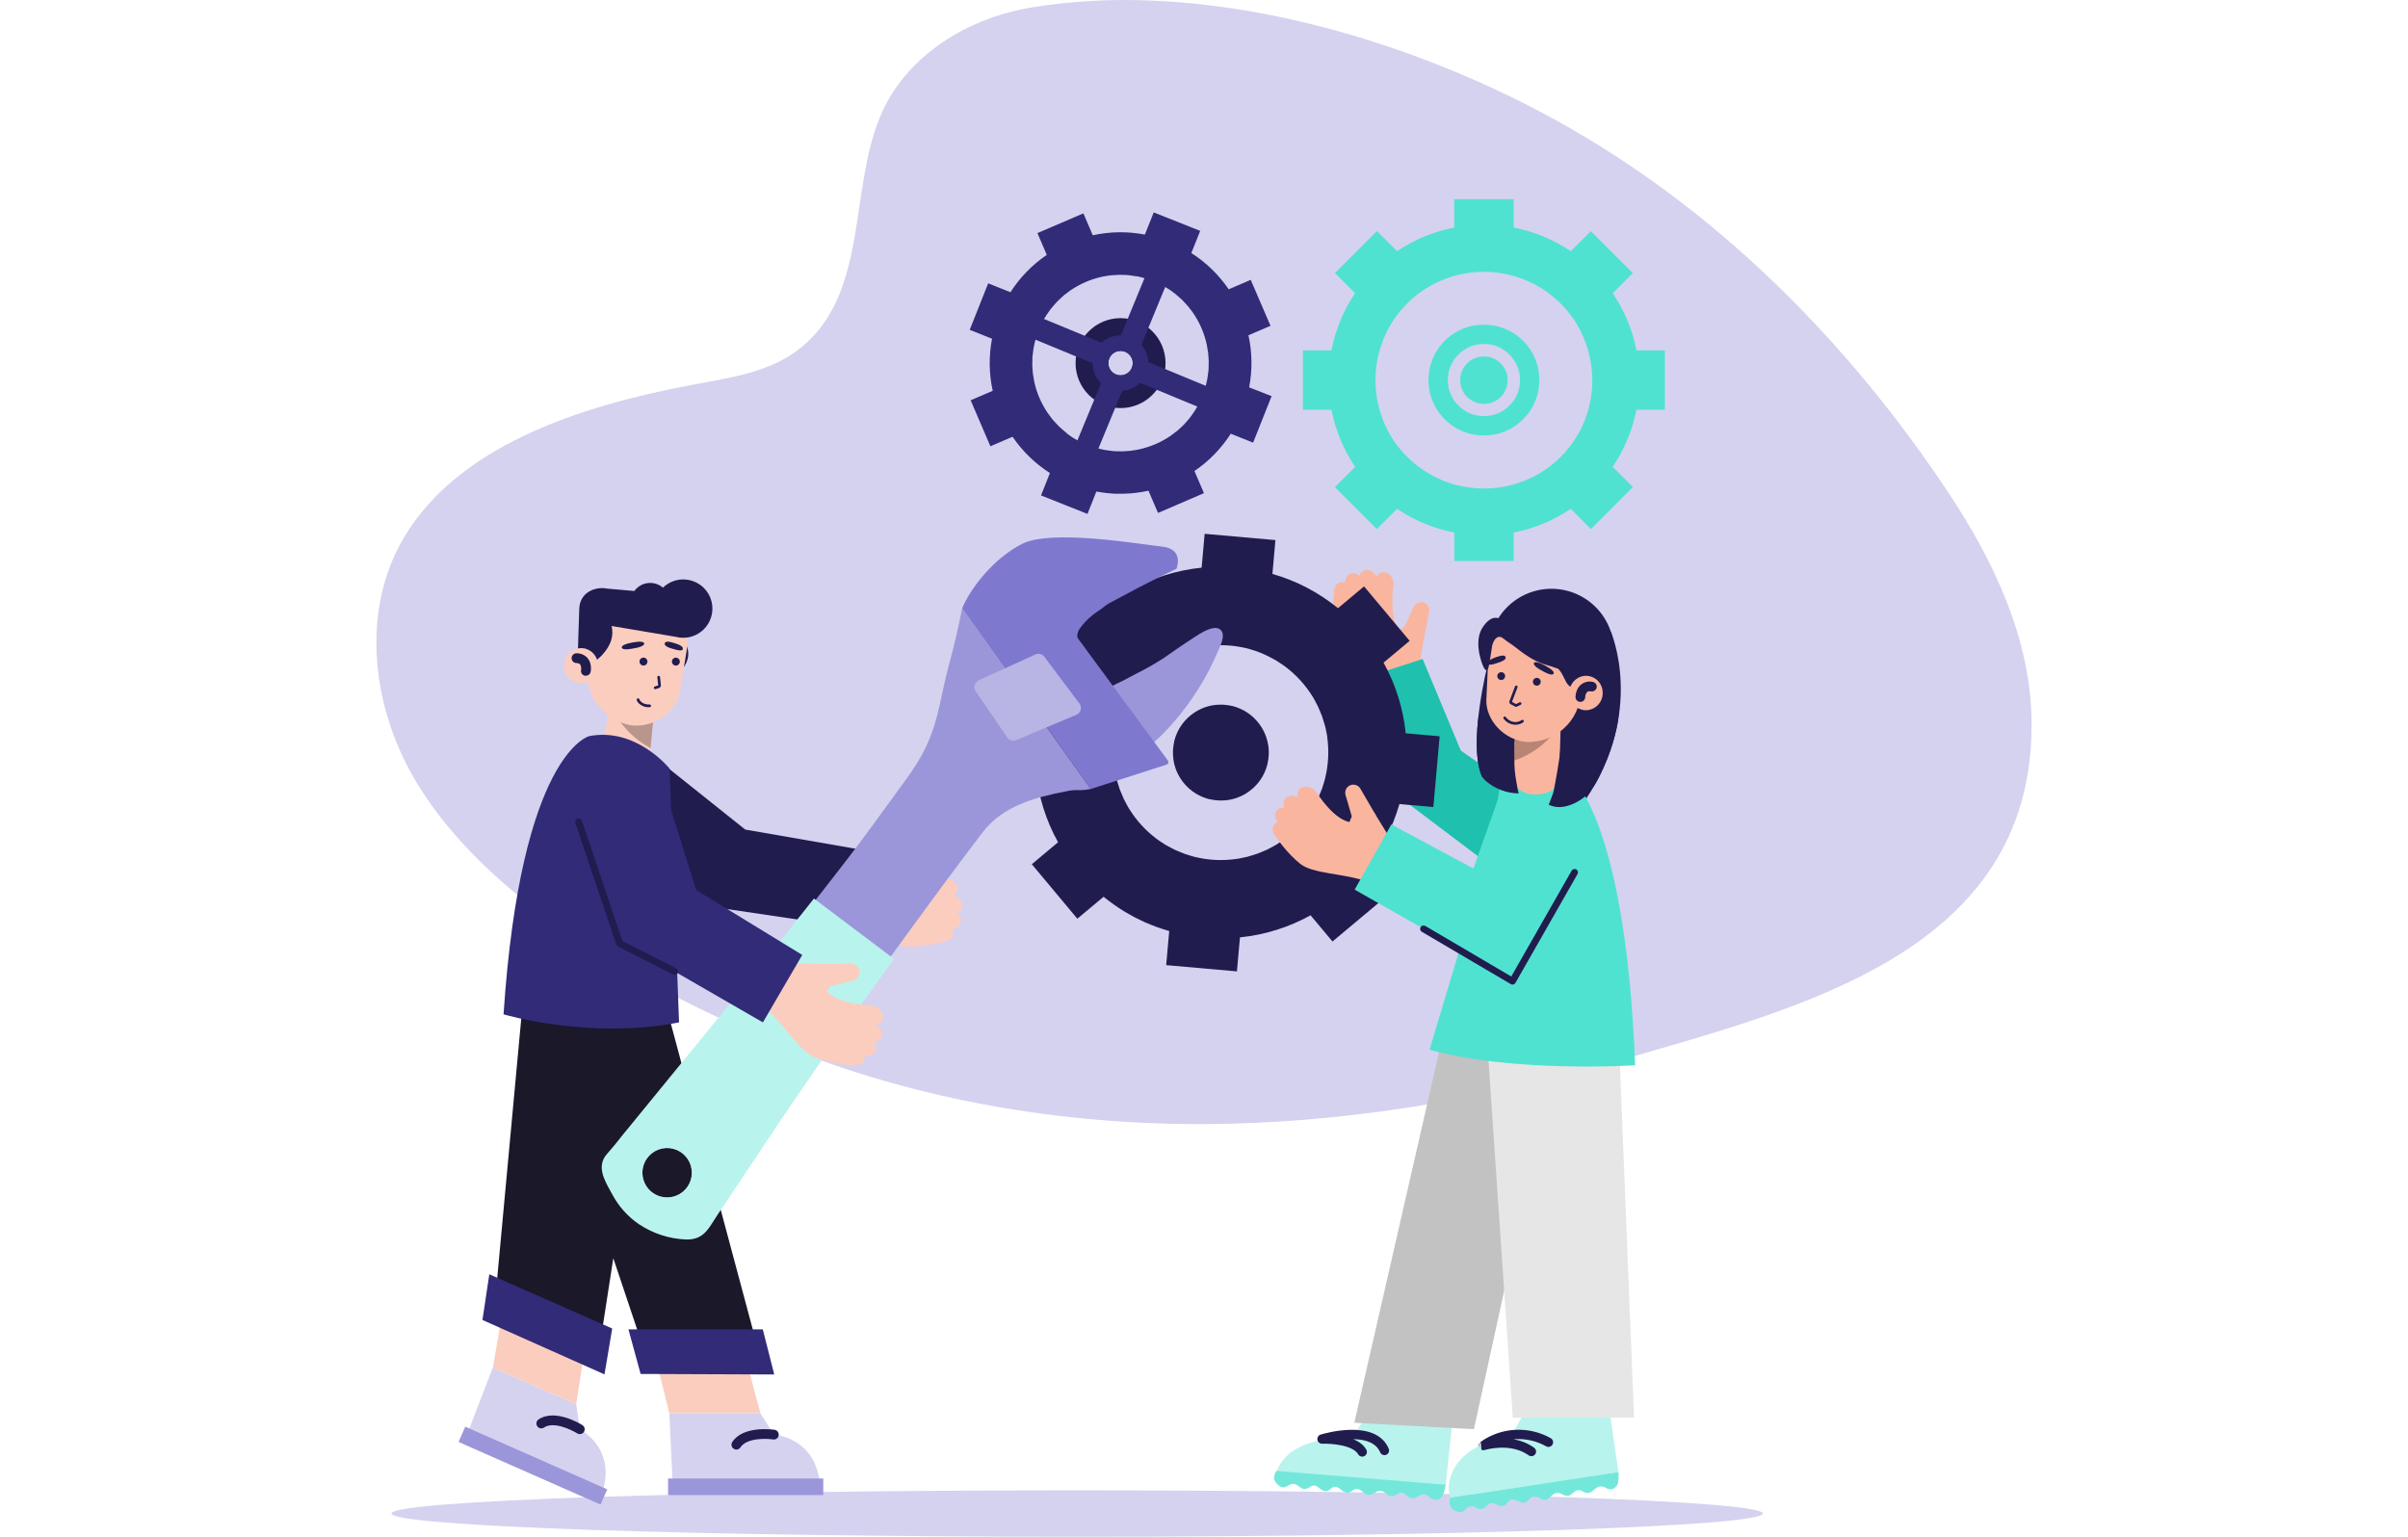 <svg width="376" height="240" viewBox="0 0 376 240" fill="none" xmlns="http://www.w3.org/2000/svg">
<g clip-path="url(#clip0_9285_662738)">
<path fill-rule="evenodd" clip-rule="evenodd" d="M161.127 1.154C167.354 0.156 173.667 -0.198 179.966 0.098C201.956 1.024 224.923 8.804 243.108 18.863C268.048 32.651 288.578 53.348 304.261 76.976C311.346 87.646 317.066 99.773 317.222 112.581C317.641 146.855 284.666 156.406 257.614 164.241C256.388 164.596 255.175 164.947 253.977 165.297C233.883 171.168 213.116 174.961 192.157 175.494C167.932 176.106 143.378 172.157 120.958 162.802C100.838 154.408 75.102 140.368 64.204 120.739C58.207 109.933 56.583 96.147 62.366 85.223C70.674 69.519 91.195 63.335 107.447 60.222C108.177 60.083 108.912 59.949 109.65 59.815C115.11 58.821 120.695 57.804 124.974 54.361C131.713 48.949 132.95 40.62 134.193 32.249C135.152 25.797 136.114 19.32 139.602 14.135C144.477 6.889 152.62 2.562 161.127 1.154ZM275.277 236.371C275.277 238.372 227.339 239.994 168.206 239.994C109.072 239.994 61.134 238.372 61.134 236.371C61.134 234.37 109.072 232.748 168.206 232.748C227.339 232.748 275.277 234.37 275.277 236.371Z" fill="#D4D2EF"/>
<path d="M222.232 100.252C222.356 99.436 222.457 98.077 221.834 97.596C221.656 97.44 221.443 97.331 221.212 97.279C220.982 97.227 220.742 97.234 220.515 97.3C220.288 97.365 220.081 97.486 219.914 97.652C219.746 97.818 219.622 98.024 219.555 98.25L219.246 99.078C218.306 98.519 216.921 96.924 217.591 91.48C217.703 90.563 217.166 89.631 216.388 89.395C216.105 89.311 215.801 89.335 215.535 89.462C215.269 89.589 215.059 89.809 214.945 90.081C214.945 90.107 214.925 90.139 214.914 90.165C214.829 89.909 214.687 89.675 214.499 89.482C214.31 89.289 214.08 89.142 213.826 89.051C213.541 88.965 213.235 88.987 212.965 89.114C212.696 89.241 212.484 89.463 212.369 89.738C212.334 89.817 212.305 89.898 212.28 89.98C212.102 89.789 211.879 89.646 211.631 89.565C211.348 89.482 211.045 89.507 210.779 89.633C210.513 89.76 210.303 89.98 210.189 90.251C210.109 90.424 210.057 90.608 210.036 90.797C210.036 90.869 210.036 90.935 210.013 91.007L209.938 90.975C209.653 90.888 209.346 90.91 209.077 91.037C208.807 91.164 208.595 91.387 208.481 91.662C208.401 91.833 208.35 92.016 208.328 92.204C208.148 93.578 208.096 94.966 208.172 96.35C208.171 96.37 208.171 96.39 208.172 96.41C208.208 96.977 208.275 97.541 208.374 98.1C208.741 100.653 212.548 103.728 214.57 107.36L221.3 106.128L222.232 100.252Z" fill="#FAB59F"/>
<path d="M222.232 100.252L223.155 95.55C223.19 95.371 223.186 95.186 223.143 95.008C223.1 94.83 223.019 94.664 222.906 94.52C222.793 94.376 222.651 94.259 222.488 94.175C222.325 94.092 222.146 94.044 221.964 94.036C221.712 94.025 221.463 94.089 221.247 94.22C221.032 94.351 220.861 94.543 220.755 94.772L219.296 97.924C218.005 98.489 216.872 99.362 215.996 100.466C215.12 101.569 214.528 102.871 214.271 104.256L222.232 100.252Z" fill="#FAB59F"/>
<path d="M229.472 120.511L222.137 102.915L212.124 106.154L218.663 123.635C219.376 125.571 223.446 128.167 226.668 126.719C229.175 125.591 230.372 122.94 229.472 120.511Z" fill="#20C0AE"/>
<path d="M241.691 126.635L227.972 117.139C225.457 115.697 221.888 116.251 219.803 118.408C217.616 120.67 217.974 124.247 220.458 125.931L233.228 135.566C235.602 137.176 237.379 137.562 239.911 135.774C243.454 133.27 245.216 128.654 241.691 126.635Z" fill="#20C0AE"/>
<path fill-rule="evenodd" clip-rule="evenodd" d="M181.994 56.709C181.994 60.588 178.85 63.733 174.97 63.733C171.091 63.733 167.946 60.588 167.946 56.709C167.946 52.83 171.091 49.685 174.97 49.685C178.85 49.685 181.994 52.83 181.994 56.709ZM176.883 56.709C176.883 57.765 176.027 58.622 174.97 58.622C173.914 58.622 173.058 57.765 173.058 56.709C173.058 55.653 173.914 54.797 174.97 54.797C176.027 54.797 176.883 55.653 176.883 56.709Z" fill="#211C4E"/>
<path fill-rule="evenodd" clip-rule="evenodd" d="M194.941 52.359C195.529 55.035 195.566 57.803 195.05 60.493L198.555 61.867L195.67 69.127L192.327 67.792L192.183 67.734C190.715 70.019 188.804 71.986 186.564 73.52L186.506 73.558L187.992 77.019L180.82 80.106L179.332 76.644H179.28C178.357 76.844 177.421 76.982 176.479 77.057C176.341 77.074 176.193 77.074 176.052 77.074L175.683 77.094C175.559 77.109 175.406 77.109 175.27 77.109H174.708H174.379H174.059C173.172 77.063 172.288 76.961 171.414 76.803L171.194 76.763L169.804 80.259L162.552 77.374L163.942 73.878C161.635 72.402 159.65 70.474 158.107 68.21L154.645 69.695L151.565 62.513L155.009 61.033C154.42 58.357 154.383 55.589 154.902 52.898L151.417 51.511L154.302 44.25L157.778 45.638C159.253 43.328 161.184 41.345 163.452 39.808L161.99 36.404L169.164 33.321L170.632 36.742C173.308 36.154 176.076 36.118 178.767 36.635L180.151 33.173L187.406 36.058L186.021 39.52C188.33 40.992 190.315 42.919 191.857 45.182L195.295 43.705L198.385 50.882L194.941 52.359ZM184.141 46.44C183.946 46.263 183.749 46.083 183.543 45.92C183.454 45.866 183.353 45.785 183.269 45.716C183.001 45.508 182.73 45.306 182.442 45.121L182.369 45.081C182.231 44.992 182.087 44.905 181.942 44.821L178.227 53.847C178.253 53.876 178.279 53.905 178.302 53.931C178.317 53.948 178.332 53.968 178.346 53.988C178.354 53.998 178.361 54.008 178.368 54.018C178.438 54.101 178.501 54.185 178.562 54.271C178.559 54.279 178.559 54.287 178.562 54.294C178.863 54.743 179.078 55.244 179.196 55.771V55.794C179.201 55.814 179.205 55.833 179.209 55.852C179.229 55.939 179.248 56.024 179.248 56.109L179.266 56.218C179.283 56.305 179.283 56.389 179.283 56.472V56.539L188.271 60.254C188.355 59.954 188.424 59.651 188.485 59.346C188.489 59.318 188.496 59.291 188.505 59.265C188.563 58.96 188.599 58.652 188.636 58.342C188.639 58.312 188.643 58.282 188.646 58.252C188.651 58.208 188.659 58.163 188.667 58.117C188.68 58.047 188.693 57.976 188.693 57.906C188.724 57.641 188.724 57.373 188.724 57.107V57.107C188.742 56.922 188.747 56.723 188.742 56.53C188.739 56.445 188.733 56.361 188.726 56.277C188.718 56.169 188.71 56.062 188.71 55.953C188.708 55.916 188.706 55.88 188.704 55.843C188.692 55.612 188.68 55.383 188.655 55.151C188.64 55.053 188.623 54.954 188.606 54.854L188.597 54.802C188.548 54.465 188.499 54.127 188.43 53.798C188.422 53.775 188.415 53.751 188.41 53.726C188.036 52.042 187.352 50.443 186.391 49.01C186.378 48.988 186.365 48.967 186.35 48.946C186.157 48.664 185.952 48.398 185.739 48.133C185.667 48.032 185.594 47.934 185.519 47.844C185.353 47.644 185.166 47.448 184.983 47.256L184.98 47.253C184.919 47.194 184.861 47.13 184.803 47.065C184.733 46.987 184.662 46.907 184.582 46.835C184.549 46.805 184.516 46.776 184.484 46.746C184.371 46.644 184.261 46.544 184.146 46.446L184.141 46.44ZM163.38 49.235L163.328 49.327C163.227 49.497 163.129 49.659 163.008 49.812L172.005 53.527C172.033 53.501 172.068 53.471 172.1 53.444C172.127 53.421 172.151 53.401 172.164 53.389C172.179 53.373 172.197 53.359 172.215 53.345C172.227 53.336 172.239 53.326 172.25 53.317C172.286 53.29 172.321 53.263 172.356 53.236C172.405 53.199 172.454 53.161 172.504 53.126L172.53 53.112C172.974 52.811 173.472 52.597 173.995 52.48H174.027C174.111 52.462 174.193 52.449 174.277 52.435C174.297 52.432 174.318 52.429 174.339 52.425C174.356 52.417 174.365 52.417 174.377 52.418C174.39 52.418 174.409 52.419 174.451 52.408C174.532 52.388 174.616 52.388 174.699 52.388H174.887C174.93 52.383 174.973 52.383 175.017 52.388L178.706 43.446C178.331 43.327 177.953 43.232 177.569 43.157H177.494C177.205 43.102 176.907 43.064 176.612 43.026C176.569 43.021 176.525 43.015 176.482 43.01C176.438 43.005 176.395 42.999 176.351 42.992C176.28 42.981 176.209 42.969 176.139 42.969C175.867 42.932 175.599 42.932 175.331 42.932C175.138 42.918 174.942 42.915 174.754 42.918C174.666 42.919 174.577 42.927 174.486 42.934C174.384 42.943 174.281 42.952 174.177 42.952C174.117 42.956 174.056 42.958 173.996 42.961C173.792 42.971 173.589 42.98 173.387 43.007C173.32 43.013 173.253 43.024 173.187 43.035C173.134 43.044 173.08 43.053 173.026 43.059C172.692 43.108 172.363 43.157 172.034 43.229C172 43.236 171.966 43.245 171.933 43.255C170.264 43.635 168.68 44.32 167.26 45.274C167.231 45.288 167.203 45.305 167.176 45.323C166.899 45.514 166.634 45.721 166.371 45.929C166.341 45.952 166.311 45.974 166.281 45.997C166.213 46.048 166.145 46.099 166.083 46.151C165.939 46.282 165.794 46.419 165.649 46.556C165.601 46.601 165.554 46.646 165.506 46.691C165.447 46.75 165.384 46.806 165.321 46.863C165.24 46.937 165.158 47.01 165.082 47.092C164.995 47.184 164.913 47.277 164.832 47.369C164.787 47.422 164.741 47.473 164.695 47.524C164.675 47.547 164.655 47.569 164.634 47.592C164.475 47.769 164.316 47.946 164.17 48.127C164.119 48.188 164.072 48.255 164.024 48.322C164.002 48.353 163.98 48.385 163.957 48.416C163.912 48.477 163.868 48.539 163.823 48.6C163.673 48.806 163.522 49.013 163.38 49.235ZM165.915 67.093C166.07 67.232 166.226 67.371 166.392 67.5C166.405 67.511 166.419 67.521 166.433 67.532C166.513 67.593 166.595 67.656 166.637 67.737C166.691 67.776 166.745 67.816 166.799 67.855C167.015 68.013 167.231 68.171 167.462 68.314C167.476 68.325 167.492 68.334 167.508 68.344C167.522 68.352 167.535 68.359 167.548 68.368C167.773 68.51 168.007 68.645 168.238 68.772L171.927 59.844L171.91 59.824C171.866 59.783 171.825 59.74 171.786 59.694C171.728 59.637 171.675 59.579 171.621 59.519L171.613 59.51L171.546 59.42C171.527 59.394 171.506 59.368 171.486 59.343C171.441 59.285 171.395 59.227 171.353 59.164L171.339 59.144C171.039 58.696 170.825 58.198 170.707 57.672C170.709 57.663 170.709 57.653 170.707 57.644C170.703 57.626 170.699 57.609 170.695 57.592C170.675 57.505 170.655 57.419 170.655 57.332V57.219C170.644 57.136 170.637 57.053 170.635 56.968V56.787V56.746L161.692 53.048C161.594 53.386 161.514 53.732 161.444 54.081C161.442 54.094 161.438 54.106 161.434 54.119C161.428 54.138 161.421 54.157 161.421 54.176C161.358 54.508 161.32 54.84 161.283 55.177C161.277 55.222 161.269 55.267 161.261 55.311C161.247 55.385 161.234 55.459 161.234 55.535C161.202 55.797 161.202 56.069 161.202 56.334C161.188 56.521 161.185 56.723 161.188 56.911C161.189 56.998 161.195 57.086 161.202 57.175C161.209 57.278 161.217 57.383 161.217 57.488C161.219 57.526 161.221 57.563 161.223 57.601C161.235 57.828 161.247 58.056 161.271 58.281C161.278 58.326 161.287 58.37 161.297 58.413C161.313 58.488 161.329 58.562 161.329 58.639C161.378 58.973 161.427 59.305 161.496 59.637L161.519 59.726C161.898 61.4 162.583 62.989 163.539 64.414C163.553 64.441 163.569 64.467 163.588 64.492C163.778 64.769 163.983 65.037 164.193 65.302C164.203 65.314 164.212 65.326 164.22 65.339C164.285 65.426 164.347 65.51 164.416 65.591C164.55 65.746 164.697 65.899 164.845 66.053C164.882 66.091 164.919 66.129 164.955 66.168C165.007 66.221 165.059 66.278 165.11 66.335C165.189 66.423 165.269 66.511 165.356 66.592C165.428 66.658 165.5 66.722 165.572 66.786C165.644 66.85 165.717 66.915 165.789 66.981C165.831 67.018 165.873 67.056 165.915 67.093ZM186.553 64.161C186.567 64.143 186.584 64.121 186.584 64.105L186.595 64.102C186.708 63.926 186.81 63.749 186.905 63.583C186.922 63.553 186.939 63.523 186.956 63.493L178.014 59.79C177.999 59.806 177.983 59.819 177.967 59.833C177.954 59.843 177.941 59.853 177.93 59.865C177.872 59.928 177.81 59.985 177.742 60.038L177.656 60.107C177.575 60.173 177.492 60.237 177.402 60.297C177.398 60.298 177.395 60.3 177.392 60.303C177.39 60.304 177.388 60.306 177.387 60.308C177.386 60.309 177.385 60.31 177.385 60.312C176.934 60.614 176.431 60.829 175.902 60.946H175.879C175.803 60.963 175.726 60.976 175.649 60.988C175.621 60.992 175.592 60.997 175.565 61.001C175.548 61.002 175.532 61.006 175.516 61.01C175.496 61.014 175.476 61.019 175.455 61.019C175.383 61.023 175.311 61.023 175.239 61.019L171.512 70.044C171.774 70.117 172.04 70.18 172.311 70.232C172.346 70.237 172.381 70.244 172.415 70.255C172.739 70.318 173.07 70.355 173.398 70.392L173.41 70.394C173.454 70.399 173.499 70.407 173.544 70.415C173.62 70.429 173.697 70.443 173.773 70.443C174.036 70.477 174.298 70.477 174.564 70.477C174.748 70.492 174.947 70.492 175.14 70.492H175.141C175.238 70.492 175.335 70.484 175.431 70.476C175.527 70.468 175.623 70.46 175.717 70.46C175.753 70.458 175.788 70.456 175.823 70.454C176.058 70.442 176.289 70.43 176.519 70.405C176.609 70.394 176.7 70.377 176.79 70.361C176.816 70.357 176.842 70.352 176.868 70.347C177.206 70.304 177.543 70.252 177.872 70.18C177.897 70.177 177.921 70.17 177.944 70.16C179.629 69.786 181.23 69.102 182.664 68.141L182.73 68.1C183.007 67.91 183.278 67.699 183.543 67.489C183.579 67.462 183.615 67.437 183.649 67.412C183.713 67.366 183.774 67.322 183.832 67.275C184.008 67.124 184.18 66.962 184.351 66.801C184.376 66.777 184.401 66.754 184.426 66.73C184.484 66.671 184.546 66.615 184.61 66.559C184.689 66.488 184.769 66.416 184.844 66.335C184.947 66.223 185.043 66.114 185.139 66.004C185.17 65.969 185.2 65.934 185.231 65.899C185.413 65.7 185.592 65.504 185.756 65.293C185.795 65.245 185.83 65.194 185.865 65.144C185.898 65.097 185.931 65.05 185.967 65.005C186.029 64.915 186.094 64.825 186.158 64.734C186.289 64.552 186.42 64.367 186.543 64.174C186.546 64.17 186.55 64.166 186.553 64.161ZM176.883 56.709C176.883 57.765 176.027 58.621 174.97 58.621C173.914 58.621 173.058 57.765 173.058 56.709C173.058 55.653 173.914 54.796 174.97 54.796C176.027 54.796 176.883 55.653 176.883 56.709Z" fill="#312B78"/>
<path fill-rule="evenodd" clip-rule="evenodd" d="M216.039 103.489C217.928 106.893 219.106 110.646 219.5 114.52L224.794 114.987L223.813 126.041L218.514 125.571C217.444 129.311 215.623 132.794 213.163 135.808L216.573 139.913L208.063 147.038L204.78 143.112L204.642 142.947C201.266 144.813 197.551 145.982 193.715 146.383H193.617L193.141 151.705L182.096 150.727L182.569 145.402L182.497 145.382C181.207 145.009 179.945 144.55 178.718 144.006C178.533 143.922 178.351 143.833 178.17 143.741L177.699 143.513C177.521 143.429 177.345 143.346 177.172 143.253C176.935 143.132 176.704 142.999 176.473 142.867L176.067 142.636C175.934 142.564 175.801 142.492 175.669 142.411C174.589 141.757 173.552 141.034 172.565 140.247L172.323 140.051L168.224 143.478L161.113 134.969L165.212 131.539C163.324 128.136 162.147 124.385 161.75 120.514L156.434 120.041L157.424 108.987L162.746 109.471C163.816 105.73 165.637 102.246 168.097 99.231L164.675 95.155L173.191 88.036L176.6 92.115C180.004 90.223 183.757 89.046 187.631 88.653L188.101 83.366L199.152 84.347L198.685 89.617V89.631C200.548 90.164 202.352 90.884 204.071 91.78C205.791 92.683 207.416 93.756 208.923 94.982L212.993 91.578L220.112 100.085L216.039 103.489ZM206.941 121.428V121.428V121.422C207.428 119.387 207.534 117.28 207.252 115.206V115.102C207.195 114.693 207.108 114.289 207.016 113.882C207.004 113.829 206.993 113.771 206.981 113.712C206.966 113.63 206.949 113.545 206.929 113.467C206.852 113.195 206.766 112.926 206.681 112.658C206.668 112.616 206.654 112.574 206.641 112.532C206.621 112.467 206.602 112.401 206.583 112.335C206.535 112.173 206.488 112.01 206.43 111.854C206.381 111.721 206.326 111.59 206.27 111.459C206.235 111.375 206.199 111.29 206.165 111.205C206.137 111.138 206.11 111.07 206.083 111.002C205.987 110.765 205.891 110.527 205.781 110.302C205.748 110.233 205.71 110.164 205.673 110.095C205.642 110.038 205.611 109.982 205.582 109.924L205.582 109.924C205.392 109.555 205.201 109.186 204.988 108.831C204.97 108.808 204.954 108.784 204.939 108.759C203.834 106.973 202.407 105.408 200.73 104.144L200.658 104.086C200.326 103.838 199.98 103.613 199.631 103.391C199.571 103.353 199.511 103.313 199.451 103.272C199.391 103.232 199.331 103.192 199.271 103.154C199.05 103.02 198.829 102.907 198.609 102.794C198.541 102.76 198.473 102.725 198.405 102.69C198.3 102.634 198.196 102.58 198.091 102.526C197.988 102.473 197.885 102.419 197.779 102.364C197.62 102.28 197.456 102.212 197.293 102.145C197.238 102.122 197.182 102.099 197.127 102.075C197.057 102.046 196.987 102.017 196.917 101.987C196.687 101.891 196.456 101.794 196.222 101.712C196.146 101.68 196.056 101.655 195.965 101.629C195.914 101.615 195.863 101.6 195.815 101.585C195.42 101.458 195.024 101.331 194.624 101.233L194.525 101.216C192.483 100.734 190.37 100.636 188.292 100.927H188.197C187.784 100.988 187.38 101.074 186.974 101.164C186.912 101.179 186.845 101.192 186.777 101.205C186.703 101.218 186.628 101.232 186.558 101.25C186.323 101.314 186.091 101.388 185.858 101.462C185.777 101.488 185.696 101.513 185.615 101.539C185.553 101.558 185.491 101.577 185.43 101.596C185.27 101.644 185.111 101.693 184.949 101.749C184.794 101.803 184.641 101.868 184.49 101.932C184.422 101.961 184.353 101.99 184.285 102.018C183.974 102.142 183.685 102.257 183.397 102.396C183.324 102.43 183.252 102.47 183.179 102.509C183.12 102.541 183.061 102.573 183.001 102.603C182.638 102.782 182.274 102.97 181.928 103.18L181.822 103.252C180.05 104.348 178.496 105.762 177.238 107.423L177.163 107.513C176.918 107.842 176.696 108.188 176.476 108.534C176.445 108.582 176.413 108.629 176.381 108.675C176.331 108.75 176.28 108.824 176.234 108.9C176.111 109.102 176.008 109.304 175.904 109.506C175.86 109.593 175.816 109.679 175.77 109.766C175.663 109.973 175.556 110.178 175.444 110.392C175.357 110.555 175.288 110.724 175.219 110.893C175.198 110.944 175.177 110.995 175.155 111.046C175.124 111.121 175.093 111.196 175.061 111.271C174.967 111.495 174.872 111.72 174.792 111.949C174.764 112.024 174.74 112.106 174.716 112.188C174.699 112.248 174.682 112.309 174.662 112.368C174.538 112.757 174.414 113.149 174.316 113.547C174.29 113.588 174.29 113.631 174.29 113.671C173.814 115.699 173.716 117.796 174.001 119.859V119.98C174.062 120.384 174.148 120.785 174.238 121.189C174.252 121.252 174.265 121.318 174.277 121.384C174.291 121.461 174.306 121.539 174.324 121.616C174.383 121.821 174.447 122.024 174.512 122.225C174.546 122.333 174.58 122.44 174.613 122.547C174.638 122.627 174.662 122.706 174.686 122.786C174.731 122.934 174.776 123.081 174.826 123.225C174.88 123.378 174.945 123.529 175.009 123.678C175.038 123.746 175.067 123.813 175.095 123.88C175.109 123.916 175.123 123.952 175.138 123.988C175.244 124.255 175.351 124.523 175.475 124.777C175.512 124.856 175.555 124.935 175.597 125.013C175.624 125.063 175.651 125.113 175.677 125.164C175.865 125.53 176.055 125.896 176.269 126.246L176.332 126.341C177.429 128.117 178.845 129.675 180.509 130.936L180.599 131.008C180.911 131.241 181.242 131.454 181.572 131.665L181.623 131.697C181.672 131.729 181.721 131.762 181.77 131.796C181.841 131.844 181.912 131.892 181.986 131.937C182.207 132.071 182.427 132.184 182.648 132.297C182.716 132.331 182.784 132.366 182.851 132.401C182.912 132.433 182.973 132.466 183.033 132.499C183.182 132.578 183.331 132.659 183.48 132.73C183.614 132.794 183.753 132.85 183.892 132.906C183.973 132.938 184.053 132.97 184.132 133.004C184.172 133.021 184.212 133.038 184.252 133.055C184.512 133.165 184.77 133.275 185.035 133.368C185.11 133.396 185.191 133.419 185.274 133.443C185.334 133.46 185.395 133.478 185.453 133.497C185.843 133.624 186.235 133.748 186.633 133.846L186.754 133.87C188.78 134.346 190.877 134.444 192.939 134.158L193.066 134.144C193.47 134.086 193.871 133.999 194.269 133.91C194.329 133.897 194.39 133.885 194.449 133.874C194.535 133.857 194.62 133.841 194.704 133.821C194.957 133.757 195.206 133.679 195.455 133.601C195.512 133.583 195.57 133.564 195.627 133.546C195.706 133.522 195.786 133.498 195.865 133.473C196.018 133.427 196.17 133.381 196.314 133.33C196.452 133.281 196.587 133.224 196.722 133.167C196.801 133.133 196.88 133.1 196.96 133.068C197.032 133.038 197.104 133.009 197.177 132.98C197.41 132.886 197.646 132.792 197.866 132.684C197.935 132.651 198.002 132.614 198.07 132.576C198.126 132.545 198.183 132.514 198.241 132.485C198.61 132.295 198.979 132.104 199.334 131.888C199.359 131.873 199.383 131.857 199.406 131.839C201.193 130.736 202.758 129.309 204.022 127.633C204.03 127.623 204.038 127.613 204.046 127.603C204.059 127.588 204.072 127.574 204.082 127.558C204.33 127.226 204.555 126.877 204.777 126.528C204.81 126.478 204.843 126.428 204.877 126.379C204.923 126.31 204.969 126.242 205.011 126.173C205.139 125.967 205.244 125.761 205.35 125.555C205.392 125.473 205.435 125.39 205.478 125.308C205.511 125.246 205.545 125.184 205.578 125.122C205.656 124.978 205.734 124.834 205.804 124.685C205.88 124.525 205.946 124.36 206.012 124.195C206.034 124.14 206.056 124.085 206.078 124.03C206.097 123.986 206.116 123.942 206.134 123.898C206.243 123.643 206.351 123.388 206.445 123.127C206.47 123.06 206.492 122.983 206.514 122.906C206.532 122.842 206.551 122.776 206.572 122.715C206.699 122.322 206.823 121.927 206.921 121.529C206.941 121.495 206.941 121.46 206.941 121.428ZM197.929 115.896C197.97 116.077 198.007 116.259 198.033 116.441C198.034 116.444 198.034 116.447 198.035 116.45C198.037 116.462 198.038 116.476 198.048 116.487C198.177 117.414 198.132 118.357 197.915 119.268V119.311C197.872 119.49 197.817 119.666 197.759 119.842C197.751 119.867 197.743 119.892 197.736 119.917C197.726 119.954 197.715 119.991 197.701 120.026C197.655 120.162 197.58 120.338 197.54 120.43C197.499 120.522 197.459 120.615 197.416 120.719C197.373 120.82 197.342 120.878 197.275 121L197.272 121.007C197.247 121.052 197.223 121.097 197.2 121.143C197.156 121.227 197.112 121.31 197.064 121.391C197.05 121.413 197.035 121.435 197.02 121.456C196.999 121.487 196.979 121.517 196.96 121.549L196.96 121.55C196.859 121.705 196.758 121.861 196.648 122.011C196.638 122.02 196.63 122.031 196.623 122.043C196.056 122.792 195.354 123.429 194.554 123.921L194.522 123.944C194.364 124.039 194.199 124.125 194.035 124.209L193.868 124.298C193.776 124.342 193.664 124.387 193.572 124.424C193.531 124.441 193.493 124.456 193.464 124.469L193.464 124.469C193.369 124.509 193.273 124.549 193.175 124.587C193.124 124.606 193.077 124.62 193.026 124.634C192.979 124.647 192.929 124.661 192.87 124.682C192.746 124.725 192.596 124.771 192.457 124.806L192.264 124.846C192.234 124.853 192.204 124.859 192.174 124.865C192.025 124.897 191.876 124.929 191.727 124.95H191.67C190.748 125.077 189.811 125.032 188.906 124.818H188.854C188.709 124.783 188.568 124.738 188.426 124.693C188.393 124.683 188.36 124.672 188.326 124.662L188.139 124.604C188.003 124.555 187.833 124.486 187.738 124.443C187.673 124.413 187.609 124.386 187.543 124.358C187.513 124.346 187.482 124.332 187.449 124.319C187.379 124.288 187.328 124.261 187.261 124.225C187.232 124.209 187.199 124.192 187.161 124.171C187.146 124.164 187.132 124.156 187.117 124.149C187.005 124.09 186.89 124.03 186.78 123.964C186.747 123.945 186.714 123.923 186.682 123.9C186.66 123.886 186.638 123.871 186.616 123.857C186.601 123.847 186.586 123.838 186.571 123.828C186.433 123.74 186.293 123.65 186.16 123.551L186.12 123.517C185.377 122.954 184.745 122.259 184.256 121.466C184.246 121.452 184.236 121.437 184.227 121.422C184.132 121.267 184.046 121.102 183.962 120.941C183.95 120.918 183.938 120.895 183.925 120.871C183.907 120.837 183.888 120.802 183.873 120.768C183.828 120.676 183.782 120.562 183.744 120.469C183.729 120.43 183.714 120.395 183.702 120.367C183.69 120.337 183.676 120.307 183.663 120.278C183.634 120.213 183.605 120.147 183.581 120.078C183.565 120.03 183.553 119.988 183.54 119.943C183.526 119.894 183.512 119.842 183.489 119.775C183.446 119.648 183.399 119.498 183.365 119.36C183.362 119.348 183.358 119.337 183.355 119.325C183.34 119.272 183.324 119.219 183.324 119.167C183.284 118.988 183.247 118.809 183.221 118.627C183.219 118.61 183.219 118.593 183.221 118.575C183.093 117.654 183.137 116.717 183.35 115.812C183.349 115.793 183.349 115.773 183.35 115.754C183.394 115.578 183.448 115.402 183.506 115.229C183.514 115.205 183.521 115.181 183.527 115.157C183.538 115.118 183.55 115.079 183.564 115.042C183.61 114.906 183.685 114.73 183.725 114.638C183.766 114.546 183.806 114.453 183.849 114.349C183.886 114.262 183.914 114.209 183.964 114.117C183.973 114.1 183.983 114.081 183.994 114.061C184.012 114.027 184.03 113.992 184.048 113.958C184.097 113.863 184.146 113.769 184.201 113.68C184.222 113.646 184.243 113.615 184.264 113.583C184.279 113.561 184.294 113.539 184.308 113.516C184.409 113.348 184.507 113.207 184.617 113.06C184.628 113.047 184.639 113.034 184.648 113.02C185.211 112.278 185.906 111.647 186.697 111.156L186.743 111.124C186.898 111.029 187.06 110.946 187.224 110.865C187.241 110.856 187.257 110.847 187.273 110.838C187.315 110.814 187.357 110.79 187.4 110.77C187.476 110.733 187.571 110.695 187.653 110.662C187.709 110.639 187.76 110.618 187.796 110.602C187.885 110.562 187.995 110.516 188.084 110.481C188.166 110.449 188.257 110.423 188.348 110.396L188.373 110.389C188.505 110.346 188.652 110.299 188.794 110.262L188.981 110.224C189.16 110.184 189.342 110.144 189.526 110.118H189.57C190.497 109.987 191.44 110.031 192.35 110.247H192.397C192.575 110.294 192.751 110.348 192.927 110.406L193.109 110.461C193.247 110.51 193.38 110.568 193.513 110.625L193.513 110.625L193.801 110.746C193.868 110.776 193.914 110.801 193.972 110.832C194.006 110.85 194.043 110.87 194.09 110.894C194.22 110.96 194.349 111.026 194.473 111.101C194.505 111.12 194.536 111.141 194.567 111.162C194.589 111.178 194.612 111.193 194.635 111.208C194.791 111.306 194.947 111.407 195.094 111.517L195.125 111.543C195.875 112.108 196.513 112.809 197.006 113.608L197.026 113.643C197.122 113.798 197.208 113.963 197.292 114.13C197.302 114.15 197.313 114.17 197.324 114.189C197.344 114.225 197.365 114.26 197.381 114.297C197.445 114.43 197.517 114.606 197.554 114.701C197.569 114.738 197.584 114.775 197.599 114.811C197.623 114.869 197.647 114.928 197.67 114.99C197.69 115.045 197.704 115.092 197.719 115.144C197.732 115.187 197.745 115.234 197.765 115.293C197.808 115.422 197.854 115.57 197.889 115.711C197.892 115.722 197.895 115.733 197.899 115.744C197.914 115.794 197.929 115.846 197.929 115.896Z" fill="#211C4E"/>
<path fill-rule="evenodd" clip-rule="evenodd" d="M259.963 63.99V54.716H255.52C254.908 51.52 253.649 48.483 251.822 45.791L254.961 42.655L248.404 36.104L245.268 39.231C242.577 37.406 239.542 36.149 236.349 35.536V31.108H227.072V35.544C223.878 36.155 220.841 37.409 218.147 39.231L215.006 36.09L208.446 42.646L211.59 45.791C209.768 48.484 208.514 51.521 207.904 54.716H203.441V63.99H207.904C208.521 67.183 209.78 70.217 211.605 72.909L208.438 76.067L214.989 82.624L218.162 79.466L218.378 79.61C219.257 80.194 220.173 80.719 221.121 81.182C221.237 81.24 221.352 81.292 221.467 81.341L221.825 81.502L221.936 81.553L221.937 81.553C222.102 81.629 222.267 81.705 222.434 81.773C222.584 81.837 222.722 81.892 222.892 81.949L223.302 82.105C223.458 82.166 223.616 82.226 223.778 82.284C224.84 82.646 225.925 82.936 227.026 83.149H227.087V87.618H236.355V83.158H236.436C239.594 82.532 242.594 81.278 245.26 79.471L245.389 79.598L248.413 82.621L254.966 76.062L251.816 72.912C253.643 70.221 254.901 67.186 255.514 63.992L259.963 63.99ZM248.349 62.527C248.349 62.556 248.349 62.585 248.335 62.614C248.267 62.958 248.181 63.3 248.095 63.641L248.095 63.641L248.046 63.834C248.031 63.891 248.017 63.949 248.003 64.008L248.003 64.008C247.983 64.092 247.963 64.176 247.939 64.252C247.869 64.486 247.784 64.716 247.698 64.947L247.698 64.95C247.668 65.029 247.639 65.108 247.611 65.187C247.585 65.258 247.56 65.33 247.534 65.402L247.534 65.402C247.482 65.553 247.429 65.704 247.368 65.85C247.326 65.952 247.279 66.054 247.232 66.156L247.232 66.156C247.179 66.272 247.126 66.387 247.08 66.502C247.036 66.594 246.992 66.688 246.949 66.782L246.949 66.782C246.855 66.985 246.759 67.191 246.653 67.388C246.612 67.466 246.565 67.541 246.519 67.617L246.519 67.617C246.49 67.663 246.461 67.71 246.434 67.757C246.226 68.12 246.015 68.484 245.782 68.83C245.776 68.84 245.769 68.85 245.761 68.86C245.756 68.867 245.751 68.874 245.746 68.881L245.746 68.881C245.737 68.892 245.729 68.903 245.721 68.914C244.526 70.66 243.017 72.169 241.27 73.365L241.187 73.425C240.843 73.659 240.483 73.867 240.122 74.074C240.066 74.106 240.011 74.139 239.956 74.172C239.886 74.215 239.815 74.257 239.744 74.296C239.456 74.452 239.167 74.585 238.859 74.723C238.81 74.746 238.761 74.769 238.713 74.792C238.546 74.872 238.38 74.951 238.21 75.012C238.082 75.057 237.953 75.105 237.824 75.153C237.73 75.188 237.636 75.223 237.543 75.257C237.469 75.284 237.395 75.311 237.321 75.338L237.32 75.339C237.084 75.426 236.848 75.513 236.609 75.583C236.539 75.604 236.465 75.621 236.392 75.639C236.323 75.655 236.255 75.671 236.193 75.69C235.787 75.802 235.383 75.909 234.973 75.978C234.941 75.978 234.91 75.978 234.878 75.995C232.791 76.386 230.65 76.386 228.564 75.995H228.474C228.13 75.927 227.787 75.841 227.447 75.755L227.254 75.707C227.198 75.692 227.141 75.678 227.084 75.665L227.084 75.665C226.999 75.644 226.915 75.624 226.839 75.6C226.595 75.529 226.357 75.442 226.118 75.354C226.076 75.338 226.034 75.323 225.992 75.307C225.961 75.296 225.931 75.285 225.901 75.274C225.832 75.249 225.762 75.225 225.693 75.201C225.54 75.147 225.387 75.094 225.24 75.032C225.102 74.974 224.957 74.905 224.813 74.836L224.813 74.836L224.812 74.836C224.735 74.799 224.657 74.762 224.58 74.726C224.533 74.703 224.485 74.681 224.437 74.659C224.403 74.643 224.369 74.627 224.335 74.611L224.334 74.611C224.123 74.513 223.912 74.414 223.714 74.302C223.635 74.26 223.558 74.213 223.479 74.165C223.449 74.146 223.418 74.127 223.387 74.109C223.367 74.097 223.348 74.086 223.328 74.074C222.97 73.87 222.613 73.662 222.272 73.431L222.168 73.356C220.423 72.172 218.912 70.676 217.712 68.942C217.697 68.921 217.681 68.9 217.665 68.879C217.659 68.871 217.653 68.862 217.646 68.854C217.644 68.851 217.642 68.848 217.639 68.844C217.409 68.501 217.201 68.141 216.993 67.78C216.961 67.723 216.926 67.666 216.891 67.61L216.891 67.609L216.891 67.609C216.849 67.54 216.806 67.472 216.768 67.402C216.615 67.114 216.48 66.825 216.341 66.517C216.312 66.452 216.282 66.388 216.251 66.324C216.18 66.173 216.108 66.022 216.053 65.868C216.004 65.73 215.951 65.587 215.899 65.445C215.868 65.361 215.838 65.278 215.808 65.195C215.795 65.159 215.781 65.123 215.768 65.087C215.758 65.059 215.748 65.032 215.738 65.005C215.647 64.76 215.557 64.516 215.482 64.267C215.462 64.198 215.445 64.128 215.429 64.058L215.428 64.058C215.411 63.984 215.393 63.911 215.372 63.84L215.35 63.757L215.35 63.757C215.251 63.383 215.151 63.01 215.084 62.631C215.084 62.593 215.084 62.553 215.066 62.516C214.68 60.443 214.68 58.317 215.066 56.244C215.066 56.207 215.066 56.167 215.084 56.129C215.146 55.806 215.227 55.487 215.309 55.169L215.311 55.161C215.332 55.081 215.352 55.001 215.372 54.92C215.392 54.852 215.409 54.782 215.425 54.712L215.426 54.712C215.443 54.638 215.461 54.565 215.482 54.493C215.559 54.242 215.65 53.993 215.742 53.744L215.742 53.743L215.744 53.737C215.766 53.68 215.787 53.622 215.808 53.565C215.833 53.496 215.857 53.427 215.881 53.357L215.882 53.354L215.882 53.353C215.936 53.2 215.99 53.046 216.053 52.895C216.094 52.797 216.139 52.7 216.183 52.603L216.184 52.602C216.239 52.483 216.294 52.363 216.341 52.243C216.456 52.005 216.578 51.752 216.696 51.511L216.697 51.508L216.768 51.361C216.808 51.286 216.853 51.214 216.897 51.141L216.897 51.141L216.897 51.14C216.93 51.087 216.963 51.034 216.993 50.98C217.201 50.619 217.409 50.259 217.639 49.919L217.712 49.818C218.9 48.084 220.4 46.584 222.134 45.395L222.238 45.32C222.57 45.094 222.916 44.895 223.265 44.694L223.299 44.674C223.353 44.644 223.407 44.611 223.46 44.578C223.533 44.533 223.605 44.489 223.68 44.449C223.968 44.294 224.257 44.161 224.565 44.022C224.614 44 224.663 43.976 224.711 43.953C224.878 43.874 225.045 43.794 225.214 43.734C225.379 43.675 225.548 43.612 225.717 43.549L225.887 43.486C225.922 43.473 225.956 43.46 225.991 43.447L226.068 43.419C226.315 43.328 226.562 43.237 226.813 43.163C226.899 43.136 226.988 43.115 227.076 43.094L227.076 43.094C227.132 43.081 227.187 43.068 227.242 43.053C227.643 42.944 228.044 42.837 228.451 42.765L228.566 42.744C230.634 42.361 232.755 42.361 234.823 42.744L234.953 42.765C235.322 42.836 235.686 42.931 236.049 43.026L236.153 43.053C236.219 43.072 236.285 43.088 236.351 43.104L236.351 43.104C236.43 43.123 236.509 43.142 236.589 43.166C236.829 43.238 237.069 43.325 237.306 43.413L237.306 43.413C237.373 43.437 237.439 43.462 237.506 43.486C237.579 43.513 237.653 43.539 237.727 43.565L237.727 43.565C237.881 43.62 238.036 43.674 238.187 43.737C238.31 43.788 238.429 43.843 238.546 43.898L238.546 43.898L238.547 43.898C238.64 43.941 238.733 43.984 238.827 44.025C238.921 44.07 239.018 44.115 239.115 44.16L239.115 44.16C239.318 44.254 239.525 44.35 239.721 44.455C239.797 44.497 239.87 44.541 239.943 44.586C239.992 44.616 240.041 44.645 240.09 44.674C240.457 44.882 240.817 45.093 241.166 45.326L241.244 45.384C242.989 46.574 244.497 48.079 245.692 49.82C245.714 49.846 245.734 49.873 245.753 49.901C245.987 50.247 246.197 50.611 246.405 50.974C246.433 51.023 246.463 51.071 246.492 51.119L246.492 51.119L246.492 51.119C246.538 51.194 246.584 51.268 246.624 51.343C246.78 51.632 246.913 51.92 247.051 52.232C247.074 52.281 247.097 52.329 247.12 52.378L247.12 52.378C247.2 52.545 247.279 52.711 247.34 52.881C247.417 53.1 247.501 53.325 247.585 53.547C247.605 53.603 247.626 53.659 247.646 53.715L247.648 53.72L247.648 53.72C247.741 53.971 247.833 54.223 247.911 54.479C247.932 54.554 247.951 54.632 247.969 54.71L247.969 54.71L247.969 54.711C247.985 54.776 248 54.841 248.017 54.903C248.127 55.304 248.234 55.708 248.306 56.117C248.306 56.149 248.306 56.181 248.32 56.21C248.722 58.295 248.732 60.438 248.349 62.527ZM240.212 57.693C240.171 57.485 240.116 57.277 240.062 57.072C240.053 57.044 240.046 57.015 240.039 56.986C240.028 56.943 240.018 56.899 240.004 56.856C239.967 56.726 239.92 56.599 239.873 56.471L239.839 56.38C239.824 56.336 239.81 56.299 239.798 56.266C239.767 56.179 239.746 56.119 239.713 56.04C239.679 55.961 239.642 55.881 239.604 55.801C239.589 55.769 239.574 55.737 239.56 55.705L239.537 55.655C239.484 55.541 239.41 55.379 239.34 55.252C239.322 55.218 239.301 55.185 239.281 55.151L239.281 55.15C239.263 55.121 239.245 55.092 239.228 55.062C239.121 54.877 239.014 54.693 238.896 54.514C238.885 54.501 238.874 54.487 238.864 54.473C238.253 53.579 237.48 52.806 236.586 52.194L236.545 52.166C236.382 52.053 236.209 51.953 236.038 51.854L235.997 51.831C235.971 51.817 235.946 51.801 235.92 51.786C235.883 51.763 235.846 51.74 235.807 51.721C235.691 51.658 235.57 51.601 235.449 51.545C235.416 51.53 235.384 51.515 235.351 51.499C235.302 51.476 235.262 51.457 235.227 51.44C235.152 51.404 235.099 51.378 235.022 51.346C234.953 51.318 234.882 51.293 234.811 51.268C234.766 51.252 234.721 51.236 234.676 51.219C234.561 51.176 234.364 51.104 234.206 51.055L233.984 50.997L233.984 50.997C233.779 50.943 233.574 50.888 233.369 50.85H233.303C232.246 50.654 231.161 50.654 230.104 50.85H230.043C229.836 50.891 229.631 50.945 229.426 51.003L229.207 51.058C229.07 51.1 228.933 51.151 228.798 51.202L228.797 51.202L228.734 51.225C228.667 51.25 228.615 51.268 228.569 51.284C228.507 51.305 228.455 51.323 228.39 51.349C228.313 51.381 228.236 51.419 228.16 51.456C228.126 51.472 228.093 51.489 228.059 51.505C228.029 51.519 227.992 51.536 227.952 51.554L227.952 51.554C227.845 51.604 227.713 51.665 227.606 51.721L227.41 51.837C227.225 51.944 227.043 52.05 226.867 52.169L226.815 52.206C225.928 52.813 225.161 53.58 224.554 54.468L224.516 54.52C224.398 54.693 224.291 54.877 224.185 55.062C224.167 55.095 224.148 55.127 224.128 55.158C224.109 55.19 224.089 55.222 224.072 55.255C223.991 55.402 223.925 55.544 223.853 55.708C223.818 55.788 223.792 55.842 223.769 55.89L223.768 55.89C223.744 55.94 223.724 55.982 223.7 56.04C223.673 56.105 223.65 56.172 223.626 56.238L223.625 56.24C223.608 56.288 223.591 56.336 223.573 56.383C223.56 56.419 223.547 56.454 223.534 56.489L223.534 56.49C223.489 56.612 223.444 56.734 223.406 56.859C223.395 56.897 223.386 56.935 223.377 56.974L223.377 56.974C223.369 57.009 223.36 57.043 223.351 57.078C223.296 57.283 223.241 57.488 223.201 57.695C223.2 57.715 223.2 57.734 223.201 57.753C223.002 58.813 223.002 59.901 223.201 60.961C223.199 60.98 223.199 60.999 223.201 61.019C223.241 61.226 223.296 61.434 223.351 61.639C223.361 61.673 223.369 61.708 223.377 61.742C223.386 61.781 223.395 61.819 223.406 61.855C223.444 61.98 223.489 62.102 223.534 62.224L223.534 62.224C223.547 62.26 223.56 62.295 223.573 62.331C223.588 62.372 223.603 62.413 223.617 62.453L223.617 62.455L223.618 62.455C223.643 62.529 223.669 62.602 223.7 62.674C223.749 62.786 223.801 62.896 223.852 63.005L223.853 63.006C223.871 63.045 223.889 63.083 223.907 63.122L223.907 63.122C223.96 63.236 224.012 63.349 224.072 63.459C224.091 63.495 224.113 63.53 224.134 63.565C224.151 63.594 224.169 63.623 224.185 63.652C224.291 63.837 224.398 64.021 224.516 64.197L224.554 64.246C225.161 65.134 225.928 65.9 226.815 66.508L226.867 66.548C227.019 66.65 227.175 66.741 227.331 66.833L227.407 66.877C227.433 66.892 227.46 66.908 227.486 66.924C227.526 66.948 227.566 66.972 227.606 66.993C227.75 67.07 227.894 67.14 228.053 67.209C228.128 67.242 228.182 67.268 228.23 67.292C228.284 67.318 228.33 67.34 228.39 67.365C228.481 67.401 228.567 67.431 228.654 67.462L228.728 67.489C228.771 67.504 228.814 67.52 228.857 67.535C228.973 67.578 229.089 67.62 229.207 67.656L229.42 67.711C229.628 67.769 229.836 67.823 230.046 67.864H230.089C231.156 68.066 232.251 68.066 233.317 67.864H233.366C233.577 67.823 233.785 67.769 233.992 67.711L234.203 67.656C234.334 67.616 234.464 67.569 234.593 67.521L234.682 67.489C234.715 67.477 234.749 67.465 234.783 67.453C234.863 67.425 234.945 67.397 235.022 67.365C235.099 67.332 235.177 67.294 235.254 67.257C235.278 67.245 235.302 67.234 235.326 67.222C235.336 67.218 235.345 67.213 235.354 67.209C235.369 67.202 235.386 67.194 235.404 67.185C235.422 67.177 235.441 67.168 235.461 67.159L235.461 67.159C235.567 67.11 235.7 67.049 235.807 66.993C235.85 66.97 235.891 66.944 235.932 66.919C235.941 66.913 235.95 66.908 235.958 66.903C235.972 66.894 235.986 66.885 236 66.877C236.185 66.773 236.369 66.667 236.545 66.545L236.589 66.517C237.481 65.904 238.252 65.133 238.864 64.241L238.896 64.197C239.014 64.019 239.121 63.834 239.228 63.649C239.235 63.638 239.242 63.626 239.249 63.614L239.266 63.586C239.292 63.544 239.317 63.501 239.34 63.459C239.421 63.312 239.488 63.17 239.56 63.006L239.595 62.932C239.636 62.847 239.677 62.762 239.713 62.674C239.745 62.594 239.774 62.513 239.802 62.431L239.802 62.431C239.814 62.398 239.825 62.366 239.837 62.334C239.897 62.175 239.958 62.017 240.004 61.855C240.022 61.802 240.034 61.748 240.047 61.693C240.051 61.676 240.055 61.659 240.059 61.642C240.116 61.434 240.171 61.229 240.212 61.019V60.972C240.411 59.906 240.411 58.811 240.212 57.745V57.693ZM237.252 60.407V60.436C237.226 60.574 237.189 60.71 237.151 60.843C237.151 60.881 237.137 60.922 237.124 60.959L237.116 60.981C237.092 61.063 237.062 61.144 237.033 61.224L237.007 61.295C236.994 61.33 236.985 61.357 236.976 61.382L236.976 61.382C236.959 61.431 236.947 61.466 236.926 61.515C236.894 61.587 236.86 61.659 236.825 61.731C236.816 61.75 236.805 61.773 236.794 61.799L236.793 61.799C236.761 61.87 236.722 61.956 236.684 62.02C236.675 62.035 236.666 62.05 236.656 62.066L236.656 62.066C236.641 62.092 236.626 62.117 236.612 62.144C236.542 62.265 236.47 62.383 236.392 62.498C236.386 62.508 236.38 62.518 236.372 62.527C235.975 63.109 235.472 63.612 234.889 64.01L234.864 64.03C234.748 64.108 234.627 64.177 234.506 64.246L234.506 64.246C234.488 64.256 234.471 64.267 234.453 64.279C234.43 64.293 234.406 64.308 234.382 64.321C234.323 64.354 234.261 64.382 234.201 64.411C234.165 64.428 234.128 64.445 234.093 64.463L233.877 64.564L233.652 64.644L233.6 64.664L233.599 64.664C233.515 64.696 233.429 64.728 233.343 64.754L233.205 64.789C233.069 64.826 232.934 64.861 232.798 64.89H232.766C232.07 65.019 231.357 65.019 230.661 64.89H230.632C230.496 64.861 230.361 64.826 230.225 64.789L230.087 64.754C230.009 64.73 229.931 64.702 229.853 64.673C229.827 64.663 229.801 64.654 229.775 64.644L229.553 64.564L229.334 64.463L229.274 64.435C229.196 64.399 229.119 64.363 229.045 64.321L228.915 64.246L228.915 64.246C228.797 64.177 228.679 64.108 228.564 64.03C228.551 64.022 228.54 64.014 228.529 64.004C227.952 63.609 227.453 63.11 227.058 62.533L227.032 62.498C226.971 62.41 226.917 62.317 226.863 62.223L226.863 62.223C226.848 62.197 226.833 62.172 226.818 62.146L226.797 62.111C226.778 62.081 226.76 62.051 226.743 62.02C226.708 61.954 226.676 61.888 226.645 61.824C226.629 61.792 226.614 61.761 226.599 61.731C226.553 61.639 226.53 61.59 226.501 61.515C226.487 61.477 226.473 61.44 226.459 61.404C226.446 61.367 226.432 61.33 226.417 61.292C226.389 61.218 226.342 61.088 226.311 60.984C226.311 60.949 226.299 60.915 226.287 60.881C226.282 60.867 226.277 60.854 226.273 60.84L226.253 60.764L226.253 60.764C226.225 60.657 226.196 60.548 226.175 60.439V60.398C226.045 59.708 226.045 59 226.175 58.31V58.272C226.197 58.158 226.227 58.043 226.257 57.931L226.257 57.93L226.273 57.868C226.273 57.834 226.286 57.798 226.298 57.763C226.303 57.751 226.307 57.739 226.311 57.727C226.342 57.623 226.38 57.52 226.417 57.416L226.441 57.349L226.441 57.349C226.463 57.288 226.477 57.248 226.501 57.194C226.517 57.157 226.533 57.121 226.55 57.085C226.567 57.049 226.583 57.013 226.599 56.977C226.631 56.905 226.691 56.778 226.743 56.689C226.76 56.657 226.778 56.627 226.797 56.597L226.818 56.562L226.836 56.531C226.899 56.42 226.961 56.312 227.032 56.207L227.058 56.175C227.453 55.597 227.952 55.098 228.529 54.701L228.564 54.675C228.679 54.597 228.797 54.528 228.918 54.462L229.045 54.387C229.109 54.352 229.176 54.32 229.24 54.288L229.241 54.288C229.272 54.273 229.303 54.258 229.334 54.242L229.55 54.142C229.61 54.118 229.674 54.096 229.737 54.074L229.737 54.074L229.775 54.061C229.797 54.053 229.824 54.043 229.854 54.032L229.855 54.032L229.855 54.032C229.925 54.006 230.011 53.974 230.084 53.954L230.225 53.917C230.361 53.879 230.493 53.844 230.629 53.819H230.666C231.356 53.689 232.063 53.689 232.752 53.819H232.795C232.931 53.844 233.064 53.879 233.196 53.917L233.34 53.954C233.425 53.977 233.508 54.009 233.59 54.04L233.59 54.04L233.646 54.061C233.686 54.076 233.718 54.087 233.747 54.097C233.792 54.112 233.829 54.125 233.874 54.145C233.949 54.176 234.015 54.208 234.088 54.242C234.104 54.251 234.124 54.26 234.145 54.269L234.145 54.269L234.145 54.27C234.216 54.303 234.307 54.345 234.376 54.387C234.398 54.398 234.419 54.411 234.441 54.424L234.441 54.424C234.46 54.436 234.48 54.448 234.5 54.459C234.621 54.528 234.742 54.597 234.858 54.675L234.884 54.695C235.465 55.094 235.968 55.596 236.366 56.178L236.387 56.207C236.464 56.322 236.537 56.444 236.606 56.565C236.61 56.573 236.615 56.581 236.62 56.589C236.625 56.597 236.629 56.604 236.633 56.611L236.634 56.612C236.649 56.637 236.664 56.662 236.678 56.689C236.71 56.748 236.739 56.809 236.767 56.869C236.785 56.906 236.802 56.942 236.819 56.977L236.819 56.977C236.865 57.07 236.891 57.121 236.92 57.194C236.949 57.265 236.975 57.34 237.001 57.415L237.001 57.416C237.009 57.44 237.021 57.47 237.033 57.504L237.033 57.504L237.033 57.504C237.059 57.573 237.089 57.655 237.111 57.727C237.111 57.76 237.122 57.792 237.134 57.826C237.139 57.84 237.144 57.854 237.148 57.868L237.164 57.931L237.164 57.931C237.194 58.044 237.224 58.158 237.246 58.272V58.304C237.38 59.002 237.38 59.72 237.246 60.419L237.252 60.407ZM235.289 58.415C235.31 58.495 235.33 58.573 235.345 58.653C235.348 58.663 235.348 58.672 235.345 58.682C235.432 59.139 235.432 59.609 235.345 60.067V60.087C235.328 60.176 235.305 60.266 235.279 60.355C235.278 60.359 235.277 60.363 235.277 60.366C235.273 60.383 235.273 60.386 235.256 60.444C235.242 60.493 235.22 60.551 235.203 60.598C235.195 60.617 235.189 60.635 235.184 60.649C235.178 60.666 235.172 60.682 235.167 60.698C235.156 60.731 235.145 60.764 235.132 60.796C235.122 60.821 235.112 60.84 235.102 60.861C235.091 60.882 235.08 60.904 235.065 60.938C235.037 61.004 235.005 61.07 234.973 61.134C234.955 61.16 234.939 61.187 234.924 61.215C234.917 61.227 234.91 61.239 234.902 61.252C234.863 61.318 234.824 61.385 234.78 61.448C234.78 61.451 234.779 61.453 234.779 61.456C234.779 61.46 234.779 61.464 234.78 61.468C234.517 61.85 234.186 62.18 233.805 62.444H233.785C233.71 62.495 233.632 62.542 233.551 62.588L233.47 62.634C233.43 62.656 233.39 62.675 233.349 62.694C233.325 62.706 233.301 62.717 233.277 62.729L233.133 62.795C233.109 62.806 233.088 62.812 233.065 62.82C233.042 62.827 233.018 62.835 232.986 62.847C232.919 62.873 232.85 62.899 232.781 62.919L232.691 62.943C232.602 62.968 232.513 62.992 232.423 63.009H232.403C231.945 63.095 231.476 63.095 231.018 63.009H231.001C230.909 62.992 230.822 62.968 230.733 62.943L230.64 62.919C230.592 62.905 230.534 62.884 230.487 62.866C230.468 62.859 230.45 62.852 230.436 62.847C230.421 62.842 230.406 62.837 230.392 62.832C230.357 62.821 230.324 62.81 230.291 62.795L230.147 62.729L229.954 62.637L229.87 62.585C229.791 62.542 229.714 62.495 229.639 62.444H229.616C229.237 62.182 228.908 61.854 228.647 61.474L228.63 61.451C228.581 61.376 228.535 61.298 228.488 61.218C228.483 61.207 228.476 61.196 228.469 61.184C228.459 61.168 228.448 61.151 228.439 61.134C228.405 61.071 228.374 61.007 228.347 60.941C228.324 60.895 228.301 60.848 228.281 60.799C228.261 60.75 228.249 60.718 228.226 60.652C228.219 60.631 228.211 60.605 228.203 60.579C228.187 60.524 228.17 60.467 228.154 60.447C228.131 60.419 228.131 60.387 228.131 60.355C228.108 60.269 228.085 60.179 228.067 60.09V60.064C227.984 59.61 227.984 59.145 228.067 58.691V58.665C228.083 58.584 228.103 58.506 228.124 58.426L228.131 58.399C228.142 58.385 228.142 58.379 228.142 58.368C228.142 58.357 228.142 58.342 228.154 58.307C228.17 58.258 228.191 58.199 228.208 58.152C228.215 58.133 228.221 58.116 228.226 58.102C228.229 58.094 228.232 58.085 228.235 58.077C228.249 58.035 228.264 57.993 228.281 57.955C228.29 57.934 228.298 57.917 228.308 57.898C228.319 57.876 228.331 57.85 228.347 57.814C228.376 57.747 228.425 57.649 228.439 57.62C228.447 57.606 228.455 57.592 228.464 57.579C228.473 57.565 228.481 57.551 228.488 57.537C228.498 57.52 228.508 57.504 228.518 57.487C228.554 57.425 228.591 57.362 228.63 57.303L228.647 57.283C228.907 56.902 229.236 56.573 229.616 56.314L229.639 56.296C229.698 56.256 229.758 56.221 229.819 56.185C229.836 56.175 229.853 56.165 229.87 56.155L229.954 56.106C230.017 56.071 230.098 56.031 230.147 56.011C230.179 55.998 230.21 55.984 230.241 55.97C230.258 55.962 230.275 55.955 230.291 55.947C230.317 55.936 230.338 55.929 230.364 55.92C230.385 55.913 230.408 55.904 230.438 55.892C230.505 55.867 230.571 55.841 230.64 55.82L230.736 55.797C230.822 55.774 230.912 55.751 230.998 55.734H231.024C231.478 55.65 231.943 55.65 232.397 55.734H232.423C232.492 55.745 232.559 55.763 232.627 55.781C232.648 55.787 232.668 55.792 232.688 55.797L232.784 55.82C232.839 55.837 232.895 55.858 232.953 55.88C232.964 55.884 232.975 55.888 232.986 55.892L233.133 55.947C233.171 55.961 233.195 55.973 233.236 55.992C233.247 55.998 233.26 56.004 233.274 56.011C233.293 56.02 233.312 56.029 233.331 56.038C233.378 56.06 233.425 56.081 233.47 56.106L233.551 56.155C233.631 56.198 233.709 56.245 233.785 56.296H233.802C234.186 56.559 234.517 56.891 234.78 57.274V57.292C234.832 57.367 234.878 57.447 234.924 57.528L234.924 57.528L234.973 57.609C235 57.662 235.03 57.727 235.053 57.775L235.065 57.802C235.088 57.851 235.112 57.9 235.132 57.946C235.152 57.992 235.163 58.021 235.187 58.091C235.195 58.116 235.204 58.141 235.213 58.166C235.228 58.209 235.243 58.252 235.256 58.295L235.282 58.388L235.289 58.415Z" fill="#50E2D1"/>
<path d="M251.52 98.619C251.52 98.619 256.977 111.092 247.481 125.019C247.481 125.019 238.689 117.519 231.48 121.451C229.063 116.38 232.345 103.584 232.345 103.584L232.997 97.699L251.52 98.619Z" fill="#211C4E"/>
<path d="M226.741 222.338L213.145 221.539L210.953 224.62C210.953 224.62 201.722 223.853 199.415 229.628C199.392 229.685 199.371 229.743 199.351 229.801C199.339 229.819 199.331 229.839 199.328 229.861L225.731 232.013L226.741 222.338Z" fill="#B9F3ED"/>
<path fill-rule="evenodd" clip-rule="evenodd" d="M215.775 227.135C215.894 227.214 216.034 227.256 216.177 227.256C216.273 227.256 216.369 227.237 216.457 227.199C216.546 227.162 216.626 227.107 216.693 227.039C216.761 226.97 216.814 226.889 216.85 226.8C216.886 226.711 216.904 226.616 216.903 226.52C216.902 226.424 216.881 226.329 216.844 226.241C214.84 221.52 206.853 223.85 206.237 224.038C206.221 224.042 206.206 224.047 206.191 224.052C206.015 224.113 205.869 224.239 205.782 224.404C205.692 224.575 205.674 224.775 205.732 224.96C205.79 225.145 205.919 225.299 206.09 225.389C206.214 225.454 206.352 225.481 206.489 225.47C207.695 225.425 211.216 225.637 212.075 227.121C212.139 227.233 212.231 227.327 212.342 227.391C212.454 227.456 212.581 227.49 212.71 227.49C212.831 227.487 212.95 227.454 213.056 227.395C213.141 227.348 213.215 227.286 213.276 227.21C213.336 227.135 213.381 227.048 213.408 226.956C213.435 226.863 213.443 226.766 213.432 226.67C213.421 226.574 213.391 226.481 213.344 226.397C212.911 225.636 212.163 225.115 211.314 224.759C213.532 224.792 214.942 225.491 215.505 226.812C215.561 226.944 215.655 227.056 215.775 227.135Z" fill="#211C4E"/>
<path d="M225.731 231.872L199.328 229.72C199.273 229.72 199.141 229.988 199.12 230.031C199.052 230.168 199.001 230.314 198.97 230.464C198.927 230.651 198.927 230.846 198.97 231.034C199.014 231.222 199.1 231.397 199.221 231.546C199.402 231.771 199.617 231.965 199.859 232.123C200.029 232.238 200.23 232.298 200.436 232.296C200.796 232.275 201.088 232.027 201.396 231.869C201.569 231.771 201.766 231.723 201.965 231.733C202.164 231.742 202.355 231.807 202.518 231.921C202.591 231.97 202.663 232.025 202.732 232.082C204.373 233.481 204.541 231.15 205.945 232.35C207.875 233.998 207.61 231.165 209.387 232.639C211.164 234.113 211.057 231.655 212.716 232.899C214.288 234.549 214.79 231.941 216.304 233.152C217.888 234.704 218.254 232.108 219.817 233.712C221.153 234.693 221.701 232.584 223.19 233.77C223.322 233.93 223.49 234.058 223.68 234.141C223.871 234.225 224.078 234.263 224.286 234.251C224.658 234.174 224.988 233.962 225.212 233.654C225.478 233.091 225.653 232.49 225.731 231.872Z" fill="#73E8DA"/>
<path d="M251.343 220.422L237.745 221.097L235.899 224.397C235.899 224.397 227.574 225.041 226.282 231.502C226.236 231.727 226.077 233.002 226.521 233.896L252.708 229.884L251.343 220.422Z" fill="#B9F3ED"/>
<path fill-rule="evenodd" clip-rule="evenodd" d="M231.32 226.405C231.421 226.456 231.533 226.483 231.647 226.483C231.722 226.483 231.797 226.471 231.869 226.448C231.907 226.437 235.815 225.228 238.7 227.285C238.822 227.373 238.97 227.421 239.121 227.42C239.276 227.421 239.428 227.373 239.554 227.281C239.68 227.19 239.773 227.061 239.821 226.913C239.868 226.765 239.867 226.605 239.817 226.458C239.768 226.311 239.672 226.183 239.545 226.093C238.519 225.363 237.408 224.968 236.347 224.776C236.464 224.765 236.582 224.758 236.7 224.752C238.353 224.675 239.995 225.067 241.434 225.883C241.519 225.929 241.611 225.957 241.707 225.967C241.802 225.977 241.898 225.968 241.99 225.941C242.082 225.913 242.168 225.868 242.242 225.808C242.316 225.747 242.378 225.673 242.424 225.589C242.47 225.504 242.498 225.412 242.508 225.317C242.518 225.221 242.509 225.125 242.482 225.033C242.454 224.941 242.409 224.855 242.349 224.781C242.288 224.707 242.214 224.645 242.13 224.599C240.44 223.65 238.516 223.2 236.581 223.302C234.667 223.403 232.82 224.04 231.252 225.14C231.234 225.151 231.218 225.162 231.202 225.175M231.097 226.233C231.134 226.275 231.176 226.314 231.222 226.347C231.253 226.369 231.286 226.389 231.32 226.405M231.097 226.233C231.035 226.162 230.987 226.079 230.956 225.989L231.097 226.233ZM231.105 225.265C231.133 225.232 231.165 225.203 231.2 225.176L231.105 225.265ZM231.105 225.265C231.033 225.344 230.979 225.44 230.948 225.544C230.904 225.689 230.907 225.845 230.956 225.989" fill="#211C4E"/>
<path d="M252.708 229.884L226.521 233.896C226.466 233.896 226.403 234.185 226.391 234.245C226.356 234.395 226.34 234.548 226.345 234.701C226.347 234.894 226.392 235.084 226.478 235.256C226.564 235.429 226.688 235.579 226.841 235.696C227.069 235.873 227.323 236.013 227.594 236.112C227.788 236.188 228.001 236.2 228.203 236.146C228.549 236.042 228.78 235.734 229.039 235.509C229.184 235.374 229.364 235.283 229.559 235.246C229.753 235.209 229.954 235.228 230.138 235.301C230.223 235.33 230.305 235.366 230.384 235.408C232.308 236.391 231.93 234.081 233.574 234.926C235.833 236.08 234.921 233.389 236.986 234.41C239.052 235.431 238.388 233.066 240.289 233.891C242.199 235.134 242.086 232.48 243.837 233.314C245.736 234.467 245.493 231.848 247.386 233.048C248.911 233.691 248.955 231.514 250.677 232.324C250.843 232.449 251.037 232.533 251.242 232.57C251.446 232.607 251.657 232.596 251.857 232.538C252.199 232.377 252.469 232.095 252.615 231.747C252.746 231.135 252.777 230.506 252.708 229.884Z" fill="#73E8DA"/>
<path d="M244.544 157.336L230.147 223.203L211.469 222.197L226.876 154.821L244.544 157.336Z" fill="#C2C2C2"/>
<path d="M252.748 161.409L255.151 221.398H236.219L232.037 159.958L252.748 161.409Z" fill="#E6E6E6"/>
<path d="M214.827 127.313C214.386 126.615 213.566 125.525 212.782 125.583C212.545 125.581 212.313 125.64 212.105 125.753C211.897 125.865 211.721 126.028 211.593 126.227C211.465 126.425 211.388 126.653 211.371 126.889C211.354 127.125 211.397 127.361 211.495 127.576L211.804 128.401C210.728 128.597 208.631 128.306 205.565 123.759C205.048 122.995 204.03 122.646 203.289 122.981C203.016 123.102 202.799 123.32 202.679 123.592C202.559 123.865 202.545 124.172 202.64 124.455C202.64 124.481 202.663 124.509 202.671 124.538C202.44 124.401 202.18 124.318 201.911 124.296C201.643 124.275 201.373 124.315 201.122 124.414C200.85 124.535 200.633 124.753 200.513 125.026C200.393 125.298 200.379 125.606 200.473 125.888C200.498 125.971 200.528 126.052 200.566 126.131C200.306 126.102 200.044 126.14 199.804 126.243C199.532 126.365 199.316 126.583 199.196 126.855C199.077 127.128 199.063 127.435 199.158 127.717C199.208 127.9 199.289 128.072 199.397 128.228L199.518 128.401C199.495 128.401 199.466 128.415 199.443 128.427C199.171 128.548 198.954 128.766 198.834 129.038C198.714 129.311 198.7 129.618 198.794 129.901C198.848 130.084 198.929 130.257 199.037 130.414C199.801 131.567 200.67 132.646 201.633 133.639L201.676 133.68C202.074 134.089 202.496 134.474 202.94 134.833C204.892 136.518 209.782 136.333 213.693 137.741L217.96 132.393L214.827 127.313Z" fill="#FAB59F"/>
<path d="M214.827 127.313L212.421 123.174C212.33 123.015 212.206 122.879 212.056 122.773C211.907 122.667 211.737 122.594 211.558 122.56C211.378 122.526 211.193 122.531 211.016 122.574C210.838 122.618 210.672 122.699 210.529 122.813C210.332 122.97 210.186 123.183 210.11 123.423C210.034 123.663 210.031 123.921 210.102 124.163L211.077 127.501C210.475 128.775 210.194 130.177 210.258 131.585C210.323 132.993 210.73 134.364 211.446 135.578L214.827 127.313Z" fill="#FAB59F"/>
<path d="M244.596 120.615C244.596 120.615 253.749 125.989 255.321 166.368C255.321 166.368 236.346 167.597 223.215 163.936L235.861 121.732C235.861 121.732 240.157 124.019 244.596 120.615Z" fill="#50E2D1"/>
<path fill-rule="evenodd" clip-rule="evenodd" d="M230.075 135.634L233.865 124.93C234.014 124.159 234.097 123.372 234.175 122.635C234.421 120.295 234.613 118.473 236.704 119.357C238.259 120.024 241.472 119.868 243.162 118.959C244.163 118.421 244.404 118.504 245.334 118.826C245.415 118.855 245.501 118.884 245.594 118.916C246.127 119.093 246.043 119.861 245.955 120.651C245.886 121.277 245.815 121.917 246.047 122.291C246.204 122.543 246.379 122.81 246.561 123.086C247.619 124.696 248.908 126.657 248.219 128.242L240.618 145.746C240.166 147.335 239.157 148.703 237.784 149.605C237.171 150.073 236.475 150.423 235.731 150.634C234.841 150.886 233.906 150.934 232.995 150.775C232.084 150.615 231.221 150.252 230.47 149.712L211.524 138.938L217.253 128.758L230.075 135.634Z" fill="#50E2D1"/>
<path d="M236.173 153.765C236.079 153.764 235.986 153.738 235.905 153.69L222.01 145.521C221.888 145.45 221.8 145.333 221.764 145.197C221.728 145.06 221.748 144.915 221.819 144.794C221.89 144.672 222.007 144.584 222.143 144.548C222.28 144.512 222.425 144.532 222.546 144.603L235.98 152.501L245.404 135.975C245.438 135.915 245.484 135.862 245.539 135.819C245.595 135.776 245.657 135.745 245.725 135.726C245.792 135.708 245.862 135.702 245.931 135.711C246.001 135.72 246.067 135.742 246.128 135.776C246.189 135.811 246.242 135.857 246.285 135.912C246.327 135.967 246.359 136.03 246.377 136.097C246.396 136.164 246.401 136.235 246.392 136.304C246.384 136.373 246.361 136.44 246.327 136.5L236.632 153.497C236.597 153.558 236.55 153.612 236.494 153.655C236.438 153.698 236.374 153.729 236.306 153.748C236.262 153.758 236.218 153.764 236.173 153.765Z" fill="#211C4E"/>
<path d="M236.675 113.853L236.174 120.326C235.998 122.599 237.258 123.915 239.427 124.059C241.279 124.18 243.382 123.439 243.466 121.428L243.754 111.205L236.675 113.853Z" fill="#FAB59F"/>
<path d="M236.283 118.821C236.283 118.821 241.297 117.462 243.783 112.622C244.675 110.891 236.704 113.199 236.704 113.199L236.283 118.821Z" fill="#B88575"/>
<path d="M238.481 115.887C234.783 115.613 231.959 112.374 232.089 109.253L232.395 102.716C232.556 98.799 235.7 95.704 239.496 95.724C243.385 95.741 247.187 99.015 247.149 103.028L246.861 108.119C246.578 112.697 242.92 115.907 238.481 115.887Z" fill="#FAB59F"/>
<path d="M236.589 113.181C236.235 113.176 235.888 113.087 235.575 112.923C235.261 112.759 234.991 112.523 234.786 112.235C234.754 112.192 234.739 112.137 234.746 112.084C234.752 112.03 234.779 111.981 234.821 111.946C234.863 111.913 234.917 111.898 234.971 111.904C235.025 111.91 235.075 111.936 235.109 111.978C235.267 112.197 235.469 112.379 235.702 112.514C235.935 112.649 236.194 112.733 236.462 112.76C236.847 112.789 237.23 112.695 237.558 112.492C237.586 112.455 237.626 112.429 237.671 112.417C237.716 112.406 237.764 112.41 237.806 112.428C237.833 112.44 237.856 112.456 237.876 112.477C237.896 112.498 237.911 112.523 237.92 112.55C237.93 112.577 237.934 112.606 237.932 112.634C237.931 112.663 237.923 112.691 237.91 112.717C237.838 112.875 237.374 113.112 236.877 113.172C236.782 113.182 236.685 113.185 236.589 113.181Z" fill="#211C4E"/>
<path d="M236.727 110.4C236.693 110.401 236.659 110.394 236.629 110.377L235.868 109.973L235.827 109.944C235.748 109.873 235.696 109.777 235.68 109.672C235.665 109.566 235.686 109.459 235.741 109.368L236.571 107.178C236.594 107.132 236.634 107.095 236.682 107.076C236.73 107.057 236.783 107.057 236.832 107.076C236.88 107.094 236.92 107.13 236.943 107.176C236.966 107.222 236.972 107.275 236.958 107.325L236.121 109.535C236.115 109.55 236.107 109.564 236.098 109.578C236.095 109.584 236.093 109.591 236.093 109.598C236.093 109.605 236.095 109.612 236.098 109.619L236.733 109.956L237.258 109.696C237.283 109.682 237.31 109.673 237.338 109.669C237.367 109.666 237.396 109.668 237.423 109.676C237.451 109.685 237.476 109.699 237.498 109.717C237.52 109.736 237.537 109.758 237.55 109.784C237.563 109.81 237.57 109.838 237.571 109.867C237.572 109.895 237.567 109.924 237.557 109.95C237.547 109.977 237.531 110.001 237.511 110.022C237.49 110.042 237.466 110.058 237.44 110.069L236.819 110.374C236.791 110.39 236.76 110.399 236.727 110.4Z" fill="#211C4E"/>
<path fill-rule="evenodd" clip-rule="evenodd" d="M234.9 105.95C234.972 105.852 235.014 105.736 235.02 105.615C235.028 105.454 234.971 105.296 234.863 105.176C234.755 105.056 234.604 104.984 234.443 104.975C234.322 104.968 234.202 104.997 234.097 105.059C233.993 105.121 233.91 105.212 233.857 105.321C233.805 105.43 233.786 105.553 233.804 105.673C233.821 105.792 233.873 105.905 233.955 105.995C234.036 106.084 234.142 106.148 234.259 106.178C234.376 106.208 234.5 106.202 234.614 106.161C234.728 106.121 234.828 106.047 234.9 105.95ZM240.491 106.789C240.553 106.684 240.582 106.564 240.575 106.443C240.567 106.282 240.496 106.132 240.377 106.024C240.258 105.916 240.101 105.859 239.941 105.866C239.82 105.871 239.702 105.911 239.604 105.983C239.506 106.055 239.432 106.154 239.39 106.268C239.349 106.382 239.342 106.506 239.371 106.623C239.4 106.741 239.464 106.848 239.554 106.929C239.643 107.011 239.755 107.064 239.875 107.082C239.996 107.1 240.118 107.081 240.228 107.029C240.337 106.977 240.429 106.893 240.491 106.789Z" fill="#211C4E"/>
<path fill-rule="evenodd" clip-rule="evenodd" d="M232.354 103.584C232.164 103.03 233.866 102.554 233.866 102.554C234.469 102.329 235.069 102.286 235.1 102.675C235.132 103.065 234.57 103.321 233.401 103.673C232.233 104.025 232.354 103.584 232.354 103.584ZM239.511 103.555C239.799 103.036 241.53 104.103 241.53 104.103C242.113 104.4 242.828 104.971 242.563 105.254C242.297 105.537 241.418 105.144 240.376 104.527C239.335 103.91 239.511 103.555 239.511 103.555Z" fill="#211C4E"/>
<path fill-rule="evenodd" clip-rule="evenodd" d="M247.337 110.02C249.325 108.808 250.814 106.926 251.534 104.712H251.548C251.99 103.341 252.123 101.889 251.938 100.46C251.752 99.031 251.253 97.661 250.476 96.448C249.699 95.235 248.663 94.209 247.442 93.443C246.222 92.677 244.847 92.191 243.417 92.019C241.986 91.848 240.536 91.994 239.169 92.449C237.801 92.904 236.552 93.655 235.509 94.65C234.916 95.216 234.398 95.852 233.967 96.544C233.348 96.356 232.519 96.529 231.587 97.852C230.704 99.107 230.721 100.737 231.01 102.179C231.085 102.543 231.766 105.367 232.314 104.501C232.395 104.353 232.45 104.192 232.475 104.025C232.638 103.204 232.762 102.38 232.886 101.555L232.887 101.546C232.925 101.29 232.964 101.034 233.003 100.779C233.266 99.921 233.711 99.228 234.488 99.534C234.924 99.894 235.575 100.336 235.974 100.606L235.974 100.606L235.974 100.606L235.975 100.607C236.143 100.72 236.266 100.804 236.309 100.838C237.823 102.023 239.372 103.206 241.219 103.774L241.614 103.884C241.985 103.978 242.575 104.188 243.271 104.435L243.308 104.448C243.71 104.821 243.975 105.367 244.226 105.883C244.632 106.719 245.001 107.478 245.851 107.302C246.416 107.184 246.541 108.048 246.657 108.843C246.767 109.603 246.869 110.302 247.337 110.02ZM236.458 118.432V118.432L236.459 118.436C236.46 118.587 236.462 118.695 236.462 118.728C236.454 119.811 236.551 120.892 236.75 121.956C236.756 121.985 236.767 122.052 236.782 122.145L236.782 122.145C236.865 122.649 237.072 123.909 237.177 123.909C235.231 123.894 233.357 123.171 231.904 121.875C231.391 121.397 231.195 120.805 231.024 120.145C230.496 118.125 230.517 115.42 230.756 112.792C231.189 108.075 233.58 114.615 233.58 114.615L235.343 116.346L236.462 116.478C236.434 116.478 236.451 117.813 236.458 118.432ZM242.56 123.716C242.525 123.825 241.856 125.683 241.824 125.666C243.5 126.528 245.592 125.784 247.028 124.751C248.759 123.511 249.65 121.535 250.49 119.64C251.296 117.826 251.924 115.938 252.365 114.003C254.367 105.13 247.135 117.693 247.135 117.693L243.581 117.292C243.769 117.312 242.646 123.427 242.56 123.716Z" fill="#211C4E"/>
<path d="M250.253 108.243C250.256 108.946 249.981 109.622 249.488 110.124C248.994 110.625 248.323 110.911 247.619 110.92C247.272 110.913 246.929 110.838 246.611 110.698C246.293 110.558 246.006 110.357 245.766 110.106C245.526 109.855 245.338 109.558 245.213 109.234C245.088 108.91 245.028 108.564 245.038 108.217C245.034 107.513 245.309 106.837 245.803 106.335C246.296 105.833 246.968 105.546 247.671 105.537C248.019 105.545 248.361 105.621 248.679 105.761C248.997 105.901 249.284 106.102 249.524 106.354C249.764 106.605 249.952 106.902 250.077 107.226C250.202 107.55 250.262 107.896 250.253 108.243Z" fill="#FAB59F"/>
<path d="M246.748 109.616C246.65 109.615 246.553 109.594 246.463 109.556C246.373 109.517 246.291 109.461 246.223 109.391C246.154 109.321 246.1 109.238 246.063 109.147C246.027 109.056 246.009 108.958 246.01 108.86C246.01 108.733 246.044 107.588 246.875 106.907C247.132 106.704 247.432 106.561 247.752 106.489C248.072 106.417 248.405 106.418 248.724 106.492C248.917 106.531 249.086 106.643 249.197 106.805C249.307 106.968 249.35 107.166 249.317 107.36C249.283 107.553 249.175 107.726 249.016 107.84C248.856 107.955 248.659 108.003 248.465 107.975C248.038 107.9 247.888 108.021 247.839 108.061C247.64 108.288 247.528 108.579 247.524 108.88C247.522 108.98 247.499 109.077 247.459 109.168C247.419 109.259 247.361 109.341 247.289 109.409C247.217 109.477 247.132 109.531 247.039 109.566C246.946 109.602 246.848 109.619 246.748 109.616Z" fill="#211C4E"/>
<path d="M137.361 133.774L142.089 132.139C142.268 132.077 142.459 132.055 142.649 132.074C142.838 132.093 143.021 132.152 143.185 132.248C143.349 132.344 143.491 132.474 143.6 132.629C143.71 132.784 143.784 132.962 143.819 133.148C143.869 133.407 143.84 133.674 143.738 133.916C143.635 134.158 143.463 134.364 143.242 134.507L140.193 136.472C139.797 137.889 139.06 139.189 138.045 140.256C137.031 141.323 135.771 142.125 134.375 142.593L137.361 133.774Z" fill="#FBCDBF"/>
<path d="M137.361 133.774C138.186 133.526 139.576 133.226 140.164 133.8C140.351 133.961 140.494 134.167 140.581 134.398C140.668 134.629 140.695 134.878 140.66 135.122C140.625 135.366 140.53 135.597 140.382 135.795C140.235 135.993 140.04 136.15 139.815 136.252L139.008 136.694C139.723 137.582 141.572 138.782 147.105 137.299C148.037 137.049 149.081 137.473 149.436 138.243C149.567 138.524 149.589 138.844 149.497 139.14C149.405 139.437 149.207 139.689 148.94 139.847C148.914 139.864 148.882 139.878 148.856 139.893C149.133 139.943 149.395 140.055 149.622 140.222C149.848 140.388 150.035 140.604 150.165 140.853C150.297 141.135 150.318 141.456 150.226 141.753C150.134 142.05 149.934 142.302 149.666 142.46C149.591 142.51 149.512 142.554 149.43 142.59C149.653 142.745 149.832 142.955 149.952 143.199C150.083 143.48 150.106 143.801 150.014 144.098C149.922 144.395 149.723 144.647 149.456 144.805C149.289 144.914 149.106 144.995 148.914 145.045L148.7 145.099C148.716 145.122 148.731 145.147 148.743 145.172C148.875 145.453 148.897 145.774 148.805 146.07C148.712 146.367 148.512 146.618 148.244 146.775C148.08 146.886 147.897 146.967 147.705 147.015C146.311 147.399 144.885 147.655 143.444 147.779H143.384C142.792 147.823 142.197 147.835 141.604 147.814C138.91 147.814 135.177 144.315 131.13 142.751L131.418 135.615L137.361 133.774Z" fill="#FBCDBF"/>
<path fill-rule="evenodd" clip-rule="evenodd" d="M116.366 129.556L101.237 117.479C100.429 116.604 99.43 115.929 98.317 115.506C97.204 115.083 96.008 114.924 94.823 115.042C93.638 115.16 92.497 115.551 91.489 116.185C90.481 116.818 89.634 117.677 89.014 118.694C88.092 120.206 87.72 121.991 87.96 123.746C88.201 125.501 89.04 127.12 90.336 128.328L106.732 139.659C107.395 140.26 108.158 140.726 108.978 141.042C109.764 141.42 110.621 141.634 111.494 141.67L134.012 145.004L135.855 132.944L116.366 129.556Z" fill="#211C4E"/>
<path d="M104.514 220.705H118.735L120.832 224.048C120.832 224.048 128.358 224.493 128.064 233.493H105.114L104.514 220.705Z" fill="#D4D2EF"/>
<path d="M128.551 230.899H104.317V233.496H128.551V230.899Z" fill="#9B96D9"/>
<path d="M114.979 226.385C114.832 226.386 114.687 226.344 114.564 226.264C114.395 226.153 114.276 225.98 114.234 225.782C114.192 225.584 114.23 225.378 114.339 225.208C116.044 222.586 120.745 223.264 120.947 223.295C121.046 223.31 121.142 223.345 121.227 223.396C121.313 223.448 121.388 223.516 121.447 223.597C121.507 223.678 121.55 223.769 121.574 223.866C121.598 223.964 121.603 224.065 121.588 224.164C121.573 224.263 121.538 224.358 121.487 224.444C121.435 224.53 121.367 224.604 121.286 224.664C121.206 224.723 121.114 224.766 121.017 224.79C120.92 224.814 120.819 224.819 120.719 224.804C119.629 224.64 116.589 224.544 115.619 226.039C115.55 226.145 115.455 226.232 115.343 226.293C115.231 226.353 115.106 226.385 114.979 226.385Z" fill="#211C4E"/>
<path d="M76.96 213.565L89.969 219.306L90.546 223.212C90.546 223.212 97.253 226.653 93.35 234.77L72.356 225.508L76.96 213.565Z" fill="#D4D2EF"/>
<path d="M94.82 232.594L72.649 222.811L71.601 225.186L93.772 234.969L94.82 232.594Z" fill="#9B96D9"/>
<path d="M90.538 223.973C90.394 223.973 90.252 223.932 90.131 223.855C89.199 223.278 86.456 221.954 84.967 222.929C84.884 222.989 84.788 223.032 84.688 223.054C84.587 223.077 84.483 223.079 84.381 223.06C84.28 223.041 84.183 223.002 84.097 222.945C84.011 222.887 83.938 222.813 83.881 222.727C83.825 222.641 83.786 222.544 83.768 222.442C83.75 222.34 83.753 222.236 83.776 222.136C83.799 222.035 83.843 221.94 83.904 221.857C83.965 221.774 84.042 221.704 84.131 221.651C86.75 219.94 90.765 222.459 90.947 222.568C91.087 222.657 91.194 222.788 91.252 222.942C91.31 223.097 91.317 223.266 91.271 223.425C91.224 223.583 91.128 223.722 90.996 223.821C90.864 223.92 90.703 223.973 90.538 223.973Z" fill="#211C4E"/>
<path fill-rule="evenodd" clip-rule="evenodd" d="M80.889 190.933L76.96 213.566L89.97 219.306L93.841 194.421L80.889 190.933ZM98.975 198.413L104.514 220.705H118.735L112.23 196.376L98.975 198.413Z" fill="#FBCDBF"/>
<path fill-rule="evenodd" clip-rule="evenodd" d="M77.078 205.667L82.539 146.697L102.122 155.49L101.826 157.399L104.095 157.414L118.989 213.017L101.433 213.43L95.765 196.501L93.304 212.374L77.078 205.667Z" fill="#1A1829"/>
<path fill-rule="evenodd" clip-rule="evenodd" d="M75.333 206.146L76.403 199.01L95.594 207.476L94.389 214.641L75.333 206.146ZM100.031 214.575L98.13 207.612H119.107L120.896 214.656L100.031 214.575Z" fill="#312B78"/>
<path fill-rule="evenodd" clip-rule="evenodd" d="M168.659 123.407C169.219 123.389 169.777 123.326 170.327 123.217L150.235 95.019C149.658 97.921 148.992 100.815 148.216 103.673C147.733 105.454 147.392 107.03 147.074 108.502C146.127 112.888 145.381 116.34 141.659 121.466C141.345 121.899 141.004 122.369 140.642 122.868C138.068 126.42 134.451 131.41 132.117 134.415C131.396 135.342 130.678 136.27 129.962 137.198C121.876 147.653 113.444 157.938 105.063 168.161C102.95 170.739 100.84 173.312 98.739 175.884C98.115 176.724 97.427 177.517 96.736 178.312L96.645 178.417C95.151 180.148 96.273 182.161 97.246 183.905C97.336 184.066 97.425 184.225 97.51 184.382C98.429 186.091 99.742 187.555 101.341 188.654C103.416 190.058 105.844 190.852 108.348 190.945C110.598 190.971 111.401 189.692 112.383 188.127C112.566 187.835 112.756 187.532 112.963 187.226C114.182 185.419 115.396 183.608 116.604 181.795C117.165 180.951 117.727 180.106 118.288 179.262C120.049 176.613 121.81 173.963 123.593 171.338L123.881 170.917C128.638 163.898 133.551 156.996 138.538 150.147C138.923 149.618 139.308 149.089 139.693 148.56C144.221 142.337 148.755 136.104 153.429 129.99C156.581 125.862 161.638 124.512 166.502 123.577C167.208 123.413 167.936 123.356 168.659 123.407ZM102.897 179.505C102.177 179.756 101.547 180.216 101.087 180.825C100.472 181.643 100.207 182.672 100.349 183.685C100.491 184.698 101.03 185.614 101.846 186.231C102.455 186.691 103.188 186.959 103.95 187.002C104.712 187.046 105.47 186.862 106.127 186.475C106.785 186.087 107.313 185.514 107.645 184.826C107.977 184.139 108.097 183.368 107.991 182.613C107.885 181.857 107.557 181.149 107.049 180.579C106.541 180.01 105.875 179.604 105.136 179.412C104.397 179.221 103.618 179.253 102.897 179.505Z" fill="#9B96D9"/>
<path d="M190.631 98.409C191.298 99.127 190.744 100.411 190.426 101.161C189.945 102.269 189.437 103.402 188.889 104.473C187.246 107.675 185.196 110.651 182.791 113.328C181.933 114.288 181.018 115.196 180.051 116.046L173.534 107.193C174.91 106.541 176.26 105.84 177.616 105.113C179.02 104.41 180.385 103.63 181.703 102.776C182.987 101.894 184.248 100.976 185.563 100.137C186.558 99.52 189.524 97.212 190.631 98.409Z" fill="#9B96D9"/>
<path fill-rule="evenodd" clip-rule="evenodd" d="M139.343 150.136L139.611 149.764L127.092 140.328C119.39 150.146 111.183 160.18 103.18 169.966C101.091 172.52 99.016 175.057 96.968 177.568C96.261 178.503 95.505 179.383 94.738 180.266C93.139 182.112 94.329 184.243 95.365 186.098C95.462 186.272 95.558 186.443 95.649 186.612C96.628 188.432 98.028 189.993 99.731 191.164C101.94 192.648 104.52 193.485 107.179 193.578C109.586 193.61 110.441 192.247 111.488 190.579C111.684 190.268 111.886 189.946 112.106 189.62C113.404 187.695 114.697 185.767 115.983 183.834C116.554 182.977 117.124 182.119 117.695 181.262C119.597 178.402 121.499 175.541 123.425 172.696L123.731 172.246C128.797 164.781 134.032 157.428 139.343 150.136ZM102.897 179.505C102.176 179.756 101.547 180.216 101.087 180.825C100.472 181.643 100.207 182.672 100.349 183.685C100.491 184.698 101.029 185.614 101.846 186.231C102.455 186.69 103.187 186.959 103.949 187.002C104.712 187.046 105.469 186.862 106.127 186.475C106.785 186.087 107.313 185.514 107.645 184.826C107.977 184.139 108.097 183.368 107.991 182.612C107.885 181.857 107.557 181.149 107.049 180.579C106.541 180.01 105.875 179.604 105.136 179.412C104.397 179.221 103.618 179.253 102.897 179.505Z" fill="#B9F3ED"/>
<path d="M181.446 85.362C177.901 84.987 164.139 82.59 159.546 84.961C154.954 87.332 151.426 92.086 150.238 95.017L151.435 96.695L170.326 123.217L182.153 119.412C182.215 119.392 182.271 119.357 182.317 119.311C182.363 119.265 182.397 119.208 182.417 119.147C182.437 119.085 182.442 119.019 182.432 118.955C182.422 118.891 182.396 118.83 182.358 118.777L168.327 99.719C168.073 99.37 168.293 98.657 168.48 98.351C169.063 97.469 169.788 96.689 170.626 96.043C171.042 95.712 171.492 95.415 171.924 95.12C172.357 94.826 172.66 94.509 173.078 94.278C173.595 93.99 174.117 93.719 174.633 93.439C175.671 92.879 176.713 92.326 177.757 91.78C179.188 91.036 180.63 90.311 182.084 89.605C182.617 89.344 183.153 89.085 183.694 88.829C183.694 88.829 184.992 85.74 181.446 85.362Z" fill="#7E78CF"/>
<path d="M152.355 107.977L157.277 115.166C157.427 115.388 157.65 115.551 157.907 115.627C158.165 115.703 158.44 115.687 158.687 115.581L168.071 111.635C168.235 111.568 168.382 111.464 168.499 111.33C168.617 111.197 168.702 111.039 168.748 110.868C168.795 110.696 168.801 110.517 168.766 110.342C168.732 110.168 168.658 110.004 168.55 109.864L163.069 102.571C162.911 102.358 162.684 102.205 162.426 102.139C162.169 102.074 161.896 102.099 161.655 102.211L152.823 106.249C152.666 106.319 152.527 106.423 152.415 106.553C152.304 106.683 152.223 106.837 152.178 107.002C152.133 107.168 152.126 107.341 152.157 107.51C152.187 107.678 152.255 107.838 152.355 107.977Z" fill="#B8B4E4"/>
<path d="M106.538 99.701C106.538 99.701 109.357 102.693 105.211 105.707L106.538 99.701Z" fill="#211C4E"/>
<path d="M102.038 111.782L101.412 118.339C101.196 120.646 99.708 121.737 97.515 121.512C95.643 121.313 93.673 120.208 93.947 118.186L95.415 107.919L102.038 111.782Z" fill="#FBCDBF"/>
<path d="M101.583 116.827C101.583 116.827 96.809 114.603 95.15 109.327C94.559 107.443 102.128 111.116 102.128 111.116L101.583 116.827Z" fill="#B8968C"/>
<path d="M98.416 113.258C102.143 113.771 105.628 111.152 106.161 108.025L107.24 101.474C107.909 97.569 105.446 93.819 101.676 93.037C97.816 92.235 93.351 94.675 92.54 98.665L91.758 103.779C91.052 108.38 94 112.341 98.416 113.258Z" fill="#FBCDBF"/>
<path fill-rule="evenodd" clip-rule="evenodd" d="M106.608 101.334C106.778 100.765 105.033 100.356 105.033 100.356C104.401 100.151 103.798 100.131 103.786 100.526C103.775 100.921 104.349 101.161 105.549 101.469C106.749 101.778 106.608 101.334 106.608 101.334ZM100.596 100.503C100.504 99.917 98.484 100.402 98.484 100.402C97.827 100.506 96.936 100.826 97.106 101.184C97.276 101.541 98.228 101.429 99.442 101.166C100.657 100.904 100.596 100.503 100.596 100.503Z" fill="#211C4E"/>
<path d="M101.3 110.446C100.99 110.455 100.682 110.397 100.398 110.274C100.113 110.151 99.859 109.968 99.653 109.736C99.552 109.618 99.391 109.399 99.425 109.235C99.434 109.183 99.462 109.136 99.503 109.103C99.544 109.071 99.596 109.055 99.649 109.059C99.701 109.063 99.75 109.087 99.786 109.125C99.822 109.163 99.843 109.214 99.844 109.266C99.898 109.405 100.366 110.08 101.43 110.019C101.486 110.017 101.54 110.036 101.582 110.073C101.623 110.111 101.648 110.163 101.652 110.218C101.654 110.246 101.65 110.274 101.641 110.3C101.632 110.326 101.618 110.351 101.6 110.371C101.581 110.392 101.558 110.409 101.533 110.421C101.508 110.433 101.481 110.439 101.453 110.44L101.3 110.446Z" fill="#211C4E"/>
<path fill-rule="evenodd" clip-rule="evenodd" d="M99.892 103.528C99.851 103.413 99.845 103.287 99.875 103.168C99.895 103.09 99.93 103.015 99.979 102.95C100.028 102.884 100.089 102.829 100.158 102.788C100.228 102.746 100.306 102.718 100.386 102.706C100.467 102.694 100.549 102.699 100.628 102.718C100.747 102.748 100.854 102.813 100.937 102.904C101.019 102.995 101.072 103.108 101.09 103.23C101.108 103.351 101.09 103.475 101.037 103.586C100.984 103.697 100.9 103.789 100.795 103.852C100.69 103.915 100.568 103.945 100.445 103.939C100.323 103.933 100.205 103.891 100.107 103.818C100.008 103.744 99.934 103.644 99.892 103.528ZM104.972 103.586C104.921 103.474 104.904 103.35 104.923 103.229C104.936 103.149 104.964 103.072 105.007 103.002C105.049 102.933 105.105 102.872 105.171 102.825C105.237 102.777 105.312 102.743 105.391 102.724C105.47 102.705 105.553 102.702 105.633 102.716C105.754 102.735 105.867 102.79 105.957 102.873C106.047 102.956 106.11 103.065 106.139 103.184C106.167 103.303 106.16 103.429 106.117 103.544C106.074 103.659 105.999 103.759 105.899 103.831C105.8 103.902 105.681 103.943 105.558 103.948C105.436 103.952 105.315 103.92 105.21 103.856C105.106 103.792 105.023 103.698 104.972 103.586Z" fill="#211C4E"/>
<path d="M102.304 107.625C102.259 107.626 102.216 107.612 102.179 107.586C102.143 107.56 102.116 107.523 102.102 107.481C102.085 107.428 102.09 107.37 102.116 107.321C102.141 107.271 102.185 107.233 102.237 107.215L102.783 107.039C102.786 107.033 102.788 107.025 102.788 107.018C102.788 107.01 102.786 107.003 102.783 106.996C102.774 106.978 102.768 106.958 102.765 106.939L102.641 105.764C102.639 105.711 102.657 105.658 102.692 105.617C102.727 105.576 102.776 105.551 102.83 105.545C102.883 105.54 102.937 105.555 102.98 105.587C103.022 105.62 103.051 105.668 103.06 105.721L103.181 106.875C103.213 106.976 103.211 107.084 103.173 107.183C103.135 107.282 103.064 107.364 102.973 107.417L102.935 107.435L102.359 107.622C102.34 107.625 102.322 107.626 102.304 107.625Z" fill="#211C4E"/>
<path fill-rule="evenodd" clip-rule="evenodd" d="M103.514 91.776C103.326 91.614 103.117 91.474 102.892 91.362C102.535 91.181 102.145 91.073 101.745 91.044C101.345 91.015 100.944 91.064 100.563 91.19C100.183 91.316 99.831 91.516 99.528 91.778C99.349 91.933 99.189 92.107 99.051 92.298L94.769 91.921C93.01 91.564 90.442 92.458 90.442 95.253L90.232 101.853L92.808 103.35C92.808 103.35 96.333 101.011 95.491 97.763L105.529 99.453C106.379 99.675 107.276 99.647 108.111 99.372C108.967 99.089 109.719 98.559 110.274 97.849C110.828 97.139 111.159 96.28 111.226 95.382C111.292 94.483 111.09 93.585 110.646 92.801C110.202 92.017 109.536 91.383 108.731 90.978C107.652 90.436 106.402 90.344 105.256 90.722C104.597 90.94 104.003 91.303 103.514 91.776Z" fill="#211C4E"/>
<path d="M88.138 103.405C87.985 104.102 88.115 104.831 88.498 105.433C88.881 106.035 89.487 106.461 90.183 106.619C90.529 106.685 90.885 106.682 91.23 106.611C91.575 106.539 91.902 106.4 92.194 106.201C92.485 106.003 92.734 105.748 92.926 105.453C93.119 105.158 93.251 104.828 93.315 104.481C93.468 103.784 93.338 103.055 92.955 102.453C92.572 101.851 91.966 101.425 91.27 101.268C90.924 101.201 90.568 101.204 90.223 101.276C89.878 101.347 89.55 101.486 89.259 101.685C88.968 101.884 88.719 102.138 88.527 102.433C88.334 102.728 88.202 103.059 88.138 103.405Z" fill="#FBCDBF"/>
<path d="M91.481 105.531C91.43 105.537 91.379 105.537 91.328 105.531C91.13 105.491 90.957 105.375 90.845 105.207C90.733 105.04 90.692 104.835 90.731 104.637C90.787 104.341 90.738 104.035 90.592 103.772C90.552 103.72 90.428 103.567 89.99 103.549C89.889 103.546 89.791 103.523 89.7 103.481C89.609 103.439 89.527 103.38 89.459 103.307C89.391 103.234 89.338 103.148 89.303 103.054C89.268 102.96 89.252 102.861 89.255 102.761C89.259 102.66 89.282 102.562 89.324 102.471C89.365 102.38 89.424 102.298 89.498 102.23C89.571 102.162 89.657 102.109 89.751 102.074C89.845 102.039 89.944 102.023 90.044 102.026C90.377 102.02 90.708 102.089 91.01 102.229C91.313 102.368 91.58 102.574 91.792 102.831C92.462 103.679 92.251 104.822 92.225 104.948C92.185 105.115 92.09 105.264 91.955 105.37C91.82 105.476 91.653 105.533 91.481 105.531Z" fill="#211C4E"/>
<path fill-rule="evenodd" clip-rule="evenodd" d="M127.87 150.554L132.875 150.52C133.066 150.518 133.255 150.559 133.428 150.637C133.602 150.715 133.757 150.83 133.883 150.974C134.008 151.118 134.101 151.287 134.155 151.47C134.209 151.653 134.223 151.845 134.196 152.034C134.159 152.295 134.045 152.538 133.869 152.734C133.693 152.93 133.462 153.069 133.207 153.133L129.69 154.019C129.503 154.294 129.3 154.557 129.084 154.809C129.93 155.747 131.784 156.748 135.973 157.019C136.934 157.082 137.788 157.815 137.88 158.66C137.914 158.969 137.832 159.279 137.649 159.531C137.467 159.783 137.197 159.957 136.893 160.021C136.864 160.021 136.83 160.021 136.798 160.039C137.045 160.175 137.257 160.365 137.419 160.596C137.581 160.826 137.688 161.09 137.733 161.369C137.766 161.677 137.683 161.988 137.501 162.239C137.319 162.491 137.05 162.665 136.746 162.73C136.658 162.753 136.569 162.768 136.478 162.776C136.636 162.996 136.735 163.252 136.766 163.52C136.801 163.83 136.719 164.14 136.537 164.392C136.354 164.644 136.084 164.819 135.78 164.882C135.592 164.932 135.397 164.95 135.203 164.937C135.128 164.937 135.059 164.937 134.984 164.92C134.987 164.931 134.99 164.942 134.992 164.953C134.996 164.969 134.999 164.984 135.001 165C135.036 165.309 134.954 165.62 134.771 165.872C134.589 166.124 134.319 166.298 134.014 166.362C133.826 166.412 133.632 166.43 133.438 166.417C131.993 166.333 130.559 166.117 129.154 165.77L129.096 165.753C128.521 165.606 127.955 165.427 127.4 165.217C125.937 164.72 124.517 163.024 122.943 161.143C121.774 159.746 120.519 158.247 119.098 157.062L121.665 150.396L127.87 150.554C127.87 150.554 127.87 150.554 127.87 150.554Z" fill="#FBCDBF"/>
<path d="M92.003 114.961C92.003 114.961 81.35 117.531 78.627 158.409C78.627 158.409 92.066 162.43 106.031 159.669L104.56 120.046C104.56 120.046 99.373 113.544 92.003 114.961Z" fill="#312B78"/>
<path fill-rule="evenodd" clip-rule="evenodd" d="M108.703 138.997L103.38 121.973C103.199 120.797 102.749 119.679 102.063 118.707C101.378 117.735 100.476 116.935 99.429 116.37C98.382 115.805 97.219 115.49 96.03 115.451C94.841 115.412 93.659 115.649 92.577 116.143C90.965 116.879 89.657 118.149 88.873 119.737C88.09 121.326 87.879 123.137 88.276 124.863L95.519 143.432C95.695 144.15 95.979 144.83 96.356 145.451C96.57 145.85 96.826 146.227 97.121 146.575C97.745 147.312 98.528 147.898 99.41 148.289L119.124 159.672L125.271 149.135L108.703 138.997Z" fill="#312B78"/>
<path d="M105.339 152.242C105.255 152.241 105.173 152.221 105.099 152.184L96.506 147.814C96.385 147.754 96.291 147.651 96.243 147.525L89.837 128.498C89.801 128.367 89.817 128.227 89.881 128.107C89.945 127.987 90.052 127.896 90.181 127.852C90.31 127.809 90.451 127.816 90.574 127.873C90.698 127.93 90.795 128.032 90.846 128.158L97.192 146.966L105.59 151.235C105.695 151.29 105.779 151.379 105.828 151.487C105.878 151.595 105.889 151.717 105.861 151.833C105.834 151.948 105.768 152.052 105.675 152.126C105.582 152.2 105.466 152.241 105.347 152.242H105.339Z" fill="#211C4E"/>
</g>
<defs>
<clipPath id="clip0_9285_662738">
<rect width="375" height="240" fill="white" transform="translate(0.5)"/>
</clipPath>
</defs>
</svg>
